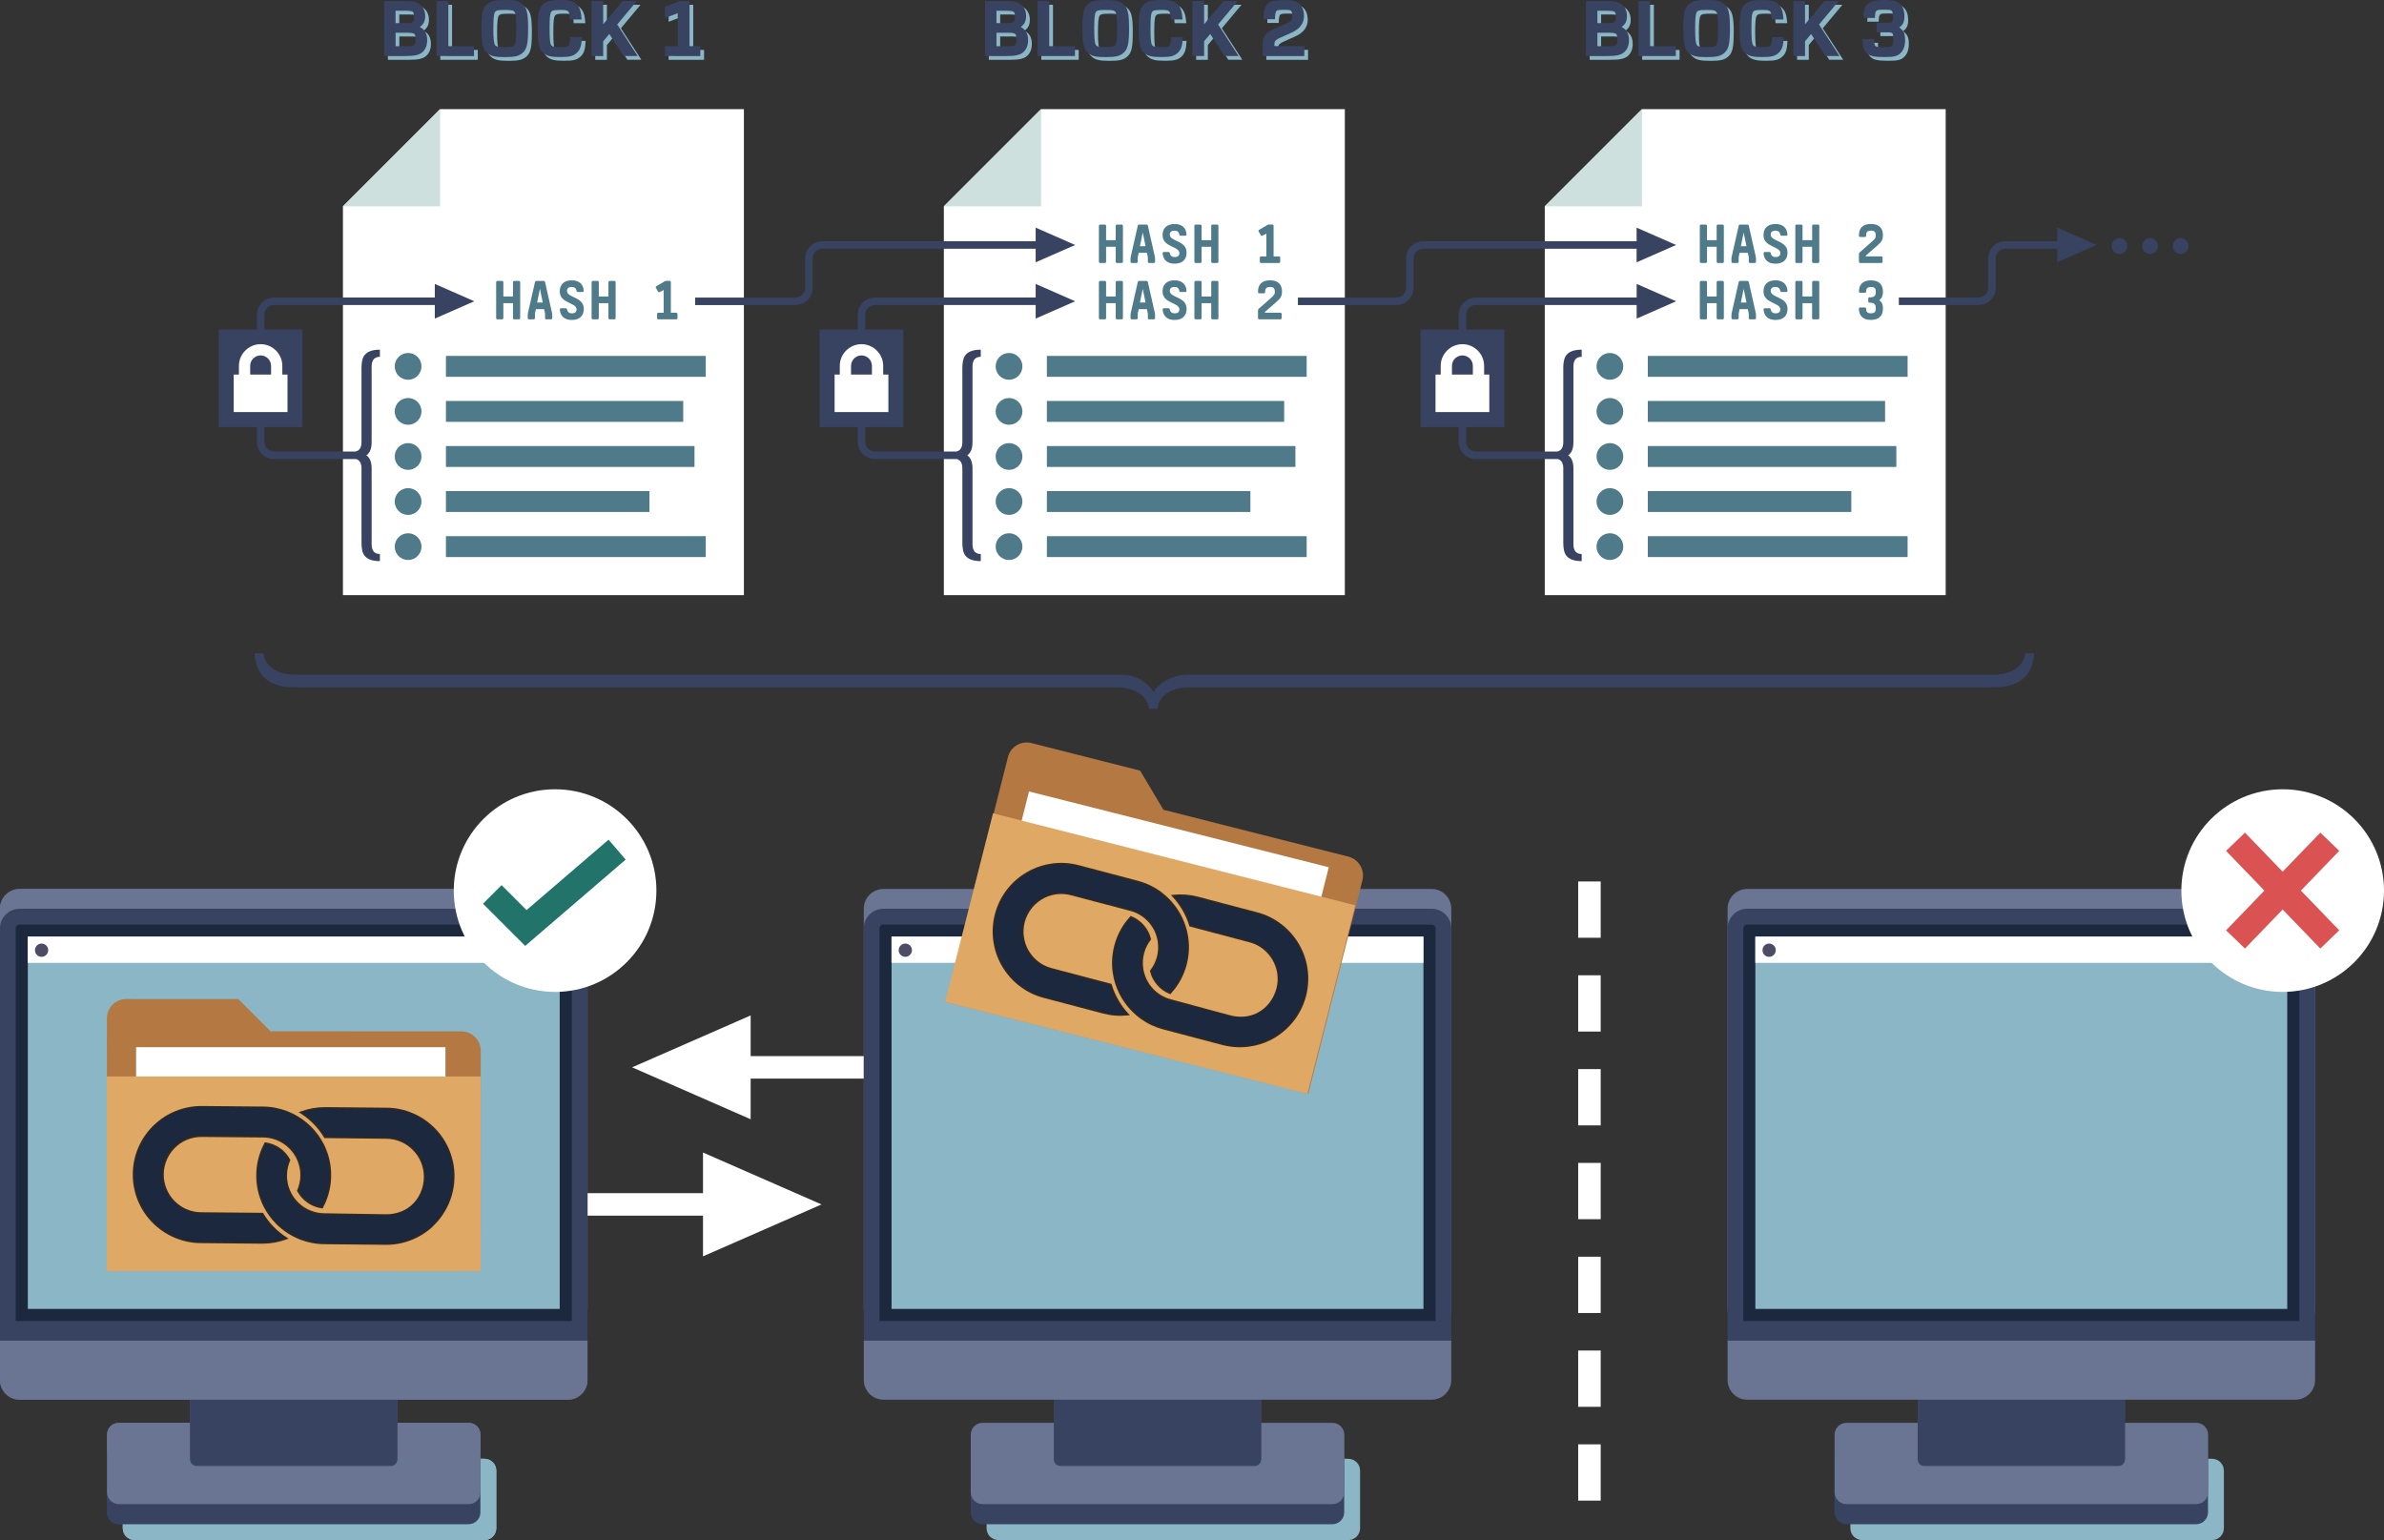 <?xml version="1.0" encoding="utf-8"?>
<!-- Generator: Adobe Illustrator 22.0.1, SVG Export Plug-In . SVG Version: 6.00 Build 0)  -->
<svg version="1.1" id="Layer_1" xmlns="http://www.w3.org/2000/svg" xmlns:xlink="http://www.w3.org/1999/xlink" x="0px" y="0px"
	 viewBox="0 0 3811.7 2462.5" style="enable-background:new 0 0 3811.7 2462.5;" xml:space="preserve">
<rect x="0" y="0" width="3811.7" height="2462.5" fill="#333333" stroke="none"/>
<style type="text/css">
	.st0{fill:#FFFFFF;}
	.st1{fill:#8AB6C5;}
	.st2{fill:#384261;}
	.st3{fill:#6A7493;}
	.st4{fill:#1C283E;}
	.st5{fill:#574D5E;}
	.st6{fill:#4C4C65;}
	.st7{fill:#B47943;}
	.st8{fill:#E0A865;}
	.st9{fill:#372A1B;}
	.st10{fill:#CDE0DE;}
	.st11{fill:#4E7A89;}
	.st12{fill:none;stroke:#22746B;stroke-width:42;stroke-miterlimit:10;}
	.st13{fill:none;stroke:#DB5253;stroke-width:42;stroke-miterlimit:10;}
</style>
<g>
	<polygon class="st0" points="1313.5,1925.8 1124,1842.8 1124,1907.8 506.3,1907.8 506.3,1943.8 1124,1943.8 1124,2008.8 	"/>
</g>
<g>
	<path class="st1" d="M196.3,2443.6c0,10.4,8.5,18.9,18.9,18.9l559.4,0c10.4,0,18.9-8.5,18.9-18.9v-92.2c0-10.4-8.5-18.9-18.9-18.9
		l-559.4,0c-10.4,0-18.9,8.5-18.9,18.9V2443.6z"/>
	<path class="st2" d="M170.9,2418.2c0,10.4,8.5,18.9,18.9,18.9l559.4,0c10.4,0,18.9-8.5,18.9-18.9V2326c0-10.4-8.5-18.9-18.9-18.9
		l-559.4,0c-10.4,0-18.9,8.5-18.9,18.9V2418.2z"/>
	<path class="st3" d="M768.3,2293.9v92.2c0,10.4-8.5,18.9-18.9,18.9H190c-10.4,0-18.9-8.5-18.9-18.9v-92.2
		c0-10.4,8.5-18.9,18.9-18.9h559.4C759.7,2275,768.3,2283.5,768.3,2293.9z"/>
	<path class="st3" d="M0,1452.8v641.1c0,3,0.4,6,1.2,8.7c3.8,13.1,15.9,22.7,30.2,22.7l876.5,0c17.4,0,31.4-14.1,31.4-31.4v-641.1
		c0-17.4-14-31.4-31.4-31.4l-876.5,0C14.1,1421.4,0,1435.5,0,1452.8z"/>
	<path class="st2" d="M939.3,1484.5v661.1c0,17.4-14.1,31.4-31.4,31.4H31.4c-17.4,0-31.4-16.1-31.4-33.5v-659.1
		c0-17.3,14.1-31.4,31.4-31.4h876.5C925.3,1453.1,939.3,1467.2,939.3,1484.5z"/>
	<rect x="43.1" y="1497.5" class="st1" width="853.2" height="612.1"/>
	<g>
		<path class="st4" d="M894.9,1497.6v595.3H44.5v-595.3H894.9 M907.9,1478.3H31.4c-3.5,0-6.3,2.8-6.3,6.3v627.7h889.1v-627.7
			C914.2,1481.1,911.4,1478.3,907.9,1478.3L907.9,1478.3z"/>
	</g>
	<path class="st5" d="M304,2332.6c0,5.8,4.7,10.5,10.5,10.5h310.3c5.8,0,10.5-4.7,10.5-10.5v-101.9c0-5.8-4.7-10.5-10.5-10.5H314.5
		c-5.8,0-10.5,4.7-10.5,10.5V2332.6z"/>
	<path class="st2" d="M304,2333.5c0,5.8,4.7,10.5,10.5,10.5h310.3c5.8,0,10.5-4.7,10.5-10.5v-101.9c0-5.8-4.7-10.5-10.5-10.5H314.5
		c-5.8,0-10.5,4.7-10.5,10.5V2333.5z"/>
	<rect x="44.3" y="1497.5" class="st0" width="850.5" height="42"/>
	<path class="st6" d="M77.1,1519.3c0,5.9-4.8,10.6-10.6,10.6c-5.9,0-10.6-4.7-10.6-10.6c0-5.9,4.8-10.6,10.6-10.6
		C72.3,1508.7,77.1,1513.4,77.1,1519.3z"/>
	<path class="st3" d="M939.3,2143.6v63c0,17.4-14.1,31.4-31.4,31.4H31.4C14.1,2238,0,2224,0,2206.6v-63H939.3z"/>
	<g>
		<path class="st2" d="M495.4,2173.5v24.2h-28.8v-24.2H495.4"/>
	</g>
</g>
<g>
	<polygon class="st0" points="1010.7,1706.6 1200.2,1623.6 1200.2,1688.6 1817.9,1688.6 1817.9,1724.6 1200.2,1724.6 1200.2,1789.6 
			"/>
</g>
<g>
	<path class="st7" d="M737.7,1649.1l-305.1-0.1l-51.5-51.5l-179.3-0.1c-17,0-30.9,13.9-30.9,30.9l-0.1,403.9l597.7,0.2l0.1-352.4
		C768.6,1663,754.7,1649.1,737.7,1649.1z"/>
	<rect x="217.6" y="1674.4" class="st0" width="494.6" height="136.1"/>
	<rect x="170.8" y="1721.2" class="st8" width="597.7" height="311.1"/>
	<g>
		<path class="st9" d="M687.8,1964.9c-8.6,7.2-18.3,13-28.7,17.3c-13.7,5.6-28.1,8.4-42.8,8.2l-98.1-1c-13.3-0.1-26.3-2.7-38.7-7.5
			c-1.2-0.5-2.3-1-3.5-1.5l-0.4-0.2c-13-5.6-24.6-13.7-34.6-23.8c-7.7-7.9-14.2-16.8-19.2-26.5c-1.5-2.8-2.8-5.7-3.9-8.5
			c-5.6-13.6-8.4-28-8.2-42.8c0.1-14.8,3.2-29.1,9-42.6c1.2-2.8,2.6-5.6,4.1-8.4l0.6-1.2l1.3,0.2c16.6,2.3,31.3,12.5,39.2,27.4
			l0.4,0.8l-0.4,0.9c-3.2,7.4-4.9,15.3-5,23.4c-0.1,8.1,1.4,16.1,4.5,23.5c9.2,22.4,30.8,37,55,37.3l98.6,1.6
			c14.3,0.1,28.7-4.2,39.7-13.4c0,0,0,0,0,0c13.5-11.4,20.9-28.6,21-46.2c0.3-33.2-26.7-60.8-59.8-61.1l-99.3-1.1l-0.6-1
			c-4.6-7.8-10.2-15-17-21.9c-6.1-6.2-12.9-11.7-20.2-16.4l-3.2-2.1l3.6-1.3c12.5-4.6,25.6-6.9,38.9-6.8l98.1,0.9
			c14.7,0.1,29,3.2,42.6,9.1c13,5.6,24.6,13.7,34.6,23.8c10,10.1,17.7,21.9,23.1,35c5.6,13.6,8.4,28,8.2,42.8
			c-0.1,14.8-3.2,29.1-9,42.6c-5.7,13-13.6,24.7-23.8,34.7C692.1,1961.1,690,1963.1,687.8,1964.9L687.8,1964.9z"/>
		<path class="st4" d="M717,1839.8c-5.3-12.9-12.9-24.5-22.7-34.4c-9.8-10-21.2-17.9-34-23.4c-13.2-5.8-27.3-8.8-41.8-8.9l-98.1-0.9
			c-13.1-0.1-26,2.1-38.2,6.6c7.4,4.8,14.2,10.3,20.5,16.7c6.7,6.8,12.4,14.1,17.2,22.3c0,0,0,0,0,0l98.1,0.9
			c34.3,0.3,61.8,28.5,61.5,62.8c-0.3,34.3-28.4,61.9-62.7,61.6l-98.1-0.9c0,0,0,0,0,0c-25.7-0.2-47.6-16.1-56.8-38.5
			c-3.1-7.5-4.7-15.7-4.7-24.3c0.1-8.6,1.9-16.8,5.1-24.2c-7.5-14-21.4-24.2-37.8-26.4c-1.5,2.7-2.8,5.5-4,8.3
			c-5.8,13.2-8.7,27.3-8.9,41.8c-0.1,14.5,2.6,28.6,8.1,42c1.2,2.9,2.5,5.6,3.9,8.4c4.9,9.6,11.2,18.3,18.9,26.1
			c9.8,10,21.2,17.8,34,23.4c1.3,0.5,2.5,1.1,3.8,1.6c12.1,4.7,24.9,7.2,38,7.4l98.1,0.9c14.5,0.1,28.6-2.6,42-8.1
			c12.9-5.3,24.5-13,34.4-22.7c10-9.8,17.8-21.2,23.4-34c5.8-13.2,8.7-27.3,8.9-41.8C725.2,1867.3,722.5,1853.1,717,1839.8z"/>
		<path class="st9" d="M457.8,1981.8c-12.5,4.6-25.6,6.9-38.9,6.8l-98.1-0.9c-14.7-0.1-29-3.2-42.6-9.1c-13-5.6-24.6-13.7-34.6-23.8
			c-10-10.1-17.7-21.9-23.1-35c-5.6-13.6-8.4-28-8.2-42.8c0.1-14.8,3.2-29.1,9-42.6c5.7-13,13.7-24.7,23.8-34.6c2.1-2,4.2-4,6.4-5.8
			c8.6-7.2,18.2-13.1,28.6-17.3c13.7-5.6,28.1-8.4,42.8-8.3l98.1,0.9c13.3,0.1,26.3,2.7,38.7,7.5c1.2,0.5,2.3,1,3.5,1.5l0.4,0.2
			c13,5.6,24.6,13.7,34.6,23.8c7.7,7.9,14.2,16.8,19.2,26.5c1.4,2.8,2.8,5.7,3.9,8.5c5.6,13.6,8.4,28,8.2,42.8
			c-0.1,14.8-3.2,29.1-9,42.6c-1.2,2.8-2.6,5.6-4.1,8.4l-0.6,1.2l-1.3-0.2c-16.6-2.3-31.3-12.5-39.3-27.4l-0.4-0.8l0.4-0.9
			c3.2-7.4,4.9-15.3,5-23.4c0.1-8.1-1.4-16.1-4.5-23.5c-9.2-22.4-30.8-37-55-37.3l-98.1-0.9c-14.3-0.1-28.2,4.8-39.2,14
			c-13.5,11.4-21.4,28-21.6,45.6c-0.3,33.2,26.4,60.5,59.6,60.8l98,0.9l1.1-0.1l0.6,1c4.6,7.8,10.1,15,16.9,21.9
			c6.1,6.2,12.8,11.7,20.2,16.4l3.2,2.1L457.8,1981.8z"/>
		<path class="st4" d="M222.3,1918.8c5.3,12.9,12.9,24.5,22.7,34.4c9.8,10,21.2,17.9,34,23.4c13.2,5.8,27.3,8.8,41.8,8.9l98.1,0.9
			c13.1,0.1,26-2.1,38.2-6.6c-7.4-4.8-14.2-10.3-20.5-16.7c-6.7-6.8-12.4-14.1-17.2-22.3c0,0,0,0,0,0l-98.1-0.9
			c-34.3-0.3-61.8-28.5-61.5-62.8c0.3-34.3,28.4-61.9,62.7-61.6l98.1,0.9c0,0,0,0,0,0c25.7,0.2,47.6,16.1,56.8,38.5
			c3.1,7.5,4.7,15.7,4.7,24.3c-0.1,8.6-1.9,16.8-5.1,24.2c7.5,14,21.4,24.2,37.8,26.4c1.5-2.7,2.8-5.5,4-8.3
			c5.8-13.2,8.7-27.3,8.9-41.8c0.1-14.5-2.6-28.6-8.1-42c-1.2-2.9-2.5-5.6-3.9-8.4c-4.9-9.6-11.2-18.3-18.8-26.1
			c-9.8-10-21.2-17.8-34-23.4c-1.3-0.5-2.5-1.1-3.8-1.6c-12.1-4.7-24.9-7.2-38-7.4l-98.1-0.9c-14.5-0.1-28.6,2.6-42,8.1
			c-12.9,5.3-24.5,13-34.4,22.7c-10,9.8-17.8,21.2-23.4,34c-5.8,13.2-8.7,27.3-8.9,41.8C214.1,1891.4,216.8,1905.5,222.3,1918.8z"/>
	</g>
</g>
<g>
	<path class="st1" d="M196.3,2443.6c0,10.4,8.5,18.9,18.9,18.9l559.4,0c10.4,0,18.9-8.5,18.9-18.9v-92.2c0-10.4-8.5-18.9-18.9-18.9
		l-559.4,0c-10.4,0-18.9,8.5-18.9,18.9V2443.6z"/>
	<path class="st2" d="M170.9,2418.2c0,10.4,8.5,18.9,18.9,18.9l559.4,0c10.4,0,18.9-8.5,18.9-18.9V2326c0-10.4-8.5-18.9-18.9-18.9
		l-559.4,0c-10.4,0-18.9,8.5-18.9,18.9V2418.2z"/>
	<path class="st3" d="M768.3,2293.9v92.2c0,10.4-8.5,18.9-18.9,18.9H190c-10.4,0-18.9-8.5-18.9-18.9v-92.2
		c0-10.4,8.5-18.9,18.9-18.9h559.4C759.7,2275,768.3,2283.5,768.3,2293.9z"/>
	<path class="st3" d="M0,1452.8v641.1c0,3,0.4,6,1.2,8.7c3.8,13.1,15.9,22.7,30.2,22.7l876.5,0c17.4,0,31.4-14.1,31.4-31.4v-641.1
		c0-17.4-14-31.4-31.4-31.4l-876.5,0C14.1,1421.4,0,1435.5,0,1452.8z"/>
	<path class="st2" d="M939.3,1484.5v661.1c0,17.4-14.1,31.4-31.4,31.4H31.4c-17.4,0-31.4-16.1-31.4-33.5v-659.1
		c0-17.3,14.1-31.4,31.4-31.4h876.5C925.3,1453.1,939.3,1467.2,939.3,1484.5z"/>
	<rect x="43.1" y="1497.5" class="st1" width="853.2" height="612.1"/>
	<g>
		<path class="st4" d="M894.9,1497.6v595.3H44.5v-595.3H894.9 M907.9,1478.3H31.4c-3.5,0-6.3,2.8-6.3,6.3v627.7h889.1v-627.7
			C914.2,1481.1,911.4,1478.3,907.9,1478.3L907.9,1478.3z"/>
	</g>
	<path class="st5" d="M304,2332.6c0,5.8,4.7,10.5,10.5,10.5h310.3c5.8,0,10.5-4.7,10.5-10.5v-101.9c0-5.8-4.7-10.5-10.5-10.5H314.5
		c-5.8,0-10.5,4.7-10.5,10.5V2332.6z"/>
	<path class="st2" d="M304,2333.5c0,5.8,4.7,10.5,10.5,10.5h310.3c5.8,0,10.5-4.7,10.5-10.5v-101.9c0-5.8-4.7-10.5-10.5-10.5H314.5
		c-5.8,0-10.5,4.7-10.5,10.5V2333.5z"/>
	<rect x="44.3" y="1497.5" class="st0" width="850.5" height="42"/>
	<path class="st6" d="M77.1,1519.3c0,5.9-4.8,10.6-10.6,10.6c-5.9,0-10.6-4.7-10.6-10.6c0-5.9,4.8-10.6,10.6-10.6
		C72.3,1508.7,77.1,1513.4,77.1,1519.3z"/>
	<path class="st3" d="M939.3,2143.6v63c0,17.4-14.1,31.4-31.4,31.4H31.4C14.1,2238,0,2224,0,2206.6v-63H939.3z"/>
</g>
<g>
	<path class="st7" d="M737.7,1649.1l-305.1-0.1l-51.5-51.5l-179.3-0.1c-17,0-30.9,13.9-30.9,30.9l-0.1,403.9l597.7,0.2l0.1-352.4
		C768.6,1663,754.7,1649.1,737.7,1649.1z"/>
	<rect x="217.6" y="1674.4" class="st0" width="494.6" height="136.1"/>
	<rect x="170.8" y="1721.2" class="st8" width="597.7" height="311.1"/>
	<g>
		<path class="st9" d="M687.8,1964.9c-8.6,7.2-18.3,13-28.7,17.3c-13.7,5.6-28.1,8.4-42.8,8.2l-98.1-1c-13.3-0.1-26.3-2.7-38.7-7.5
			c-1.2-0.5-2.3-1-3.5-1.5l-0.4-0.2c-13-5.6-24.6-13.7-34.6-23.8c-7.7-7.9-14.2-16.8-19.2-26.5c-1.5-2.8-2.8-5.7-3.9-8.5
			c-5.6-13.6-8.4-28-8.2-42.8c0.1-14.8,3.2-29.1,9-42.6c1.2-2.8,2.6-5.6,4.1-8.4l0.6-1.2l1.3,0.2c16.6,2.3,31.3,12.5,39.2,27.4
			l0.4,0.8l-0.4,0.9c-3.2,7.4-4.9,15.3-5,23.4c-0.1,8.1,1.4,16.1,4.5,23.5c9.2,22.4,30.8,37,55,37.3l98.6,1.6
			c14.3,0.1,28.7-4.2,39.7-13.4c0,0,0,0,0,0c13.5-11.4,20.9-28.6,21-46.2c0.3-33.2-26.7-60.8-59.8-61.1l-99.3-1.1l-0.6-1
			c-4.6-7.8-10.2-15-17-21.9c-6.1-6.2-12.9-11.7-20.2-16.4l-3.2-2.1l3.6-1.3c12.5-4.6,25.6-6.9,38.9-6.8l98.1,0.9
			c14.7,0.1,29,3.2,42.6,9.1c13,5.6,24.6,13.7,34.6,23.8c10,10.1,17.7,21.9,23.1,35c5.6,13.6,8.4,28,8.2,42.8
			c-0.1,14.8-3.2,29.1-9,42.6c-5.7,13-13.6,24.7-23.8,34.7C692.1,1961.1,690,1963.1,687.8,1964.9L687.8,1964.9z"/>
		<path class="st4" d="M717,1839.8c-5.3-12.9-12.9-24.5-22.7-34.4c-9.8-10-21.2-17.9-34-23.4c-13.2-5.8-27.3-8.8-41.8-8.9l-98.1-0.9
			c-13.1-0.1-26,2.1-38.2,6.6c7.4,4.8,14.2,10.3,20.5,16.7c6.7,6.8,12.4,14.1,17.2,22.3c0,0,0,0,0,0l98.1,0.9
			c34.3,0.3,61.8,28.5,61.5,62.8c-0.3,34.3-28.4,61.9-62.7,61.6l-98.1-0.9c0,0,0,0,0,0c-25.7-0.2-47.6-16.1-56.8-38.5
			c-3.1-7.5-4.7-15.7-4.7-24.3c0.1-8.6,1.9-16.8,5.1-24.2c-7.5-14-21.4-24.2-37.8-26.4c-1.5,2.7-2.8,5.5-4,8.3
			c-5.8,13.2-8.7,27.3-8.9,41.8c-0.1,14.5,2.6,28.6,8.1,42c1.2,2.9,2.5,5.6,3.9,8.4c4.9,9.6,11.2,18.3,18.9,26.1
			c9.8,10,21.2,17.8,34,23.4c1.3,0.5,2.5,1.1,3.8,1.6c12.1,4.7,24.9,7.2,38,7.4l98.1,0.9c14.5,0.1,28.6-2.6,42-8.1
			c12.9-5.3,24.5-13,34.4-22.7c10-9.8,17.8-21.2,23.4-34c5.8-13.2,8.7-27.3,8.9-41.8C725.2,1867.3,722.5,1853.1,717,1839.8z"/>
		<path class="st9" d="M457.8,1981.8c-12.5,4.6-25.6,6.9-38.9,6.8l-98.1-0.9c-14.7-0.1-29-3.2-42.6-9.1c-13-5.6-24.6-13.7-34.6-23.8
			c-10-10.1-17.7-21.9-23.1-35c-5.6-13.6-8.4-28-8.2-42.8c0.1-14.8,3.2-29.1,9-42.6c5.7-13,13.7-24.7,23.8-34.6c2.1-2,4.2-4,6.4-5.8
			c8.6-7.2,18.2-13.1,28.6-17.3c13.7-5.6,28.1-8.4,42.8-8.3l98.1,0.9c13.3,0.1,26.3,2.7,38.7,7.5c1.2,0.5,2.3,1,3.5,1.5l0.4,0.2
			c13,5.6,24.6,13.7,34.6,23.8c7.7,7.9,14.2,16.8,19.2,26.5c1.4,2.8,2.8,5.7,3.9,8.5c5.6,13.6,8.4,28,8.2,42.8
			c-0.1,14.8-3.2,29.1-9,42.6c-1.2,2.8-2.6,5.6-4.1,8.4l-0.6,1.2l-1.3-0.2c-16.6-2.3-31.3-12.5-39.3-27.4l-0.4-0.8l0.4-0.9
			c3.2-7.4,4.9-15.3,5-23.4c0.1-8.1-1.4-16.1-4.5-23.5c-9.2-22.4-30.8-37-55-37.3l-98.1-0.9c-14.3-0.1-28.2,4.8-39.2,14
			c-13.5,11.4-21.4,28-21.6,45.6c-0.3,33.2,26.4,60.5,59.6,60.8l98,0.9l1.1-0.1l0.6,1c4.6,7.8,10.1,15,16.9,21.9
			c6.1,6.2,12.8,11.7,20.2,16.4l3.2,2.1L457.8,1981.8z"/>
		<path class="st4" d="M222.3,1918.8c5.3,12.9,12.9,24.5,22.7,34.4c9.8,10,21.2,17.9,34,23.4c13.2,5.8,27.3,8.8,41.8,8.9l98.1,0.9
			c13.1,0.1,26-2.1,38.2-6.6c-7.4-4.8-14.2-10.3-20.5-16.7c-6.7-6.8-12.4-14.1-17.2-22.3c0,0,0,0,0,0l-98.1-0.9
			c-34.3-0.3-61.8-28.5-61.5-62.8c0.3-34.3,28.4-61.9,62.7-61.6l98.1,0.9c0,0,0,0,0,0c25.7,0.2,47.6,16.1,56.8,38.5
			c3.1,7.5,4.7,15.7,4.7,24.3c-0.1,8.6-1.9,16.8-5.1,24.2c7.5,14,21.4,24.2,37.8,26.4c1.5-2.7,2.8-5.5,4-8.3
			c5.8-13.2,8.7-27.3,8.9-41.8c0.1-14.5-2.6-28.6-8.1-42c-1.2-2.9-2.5-5.6-3.9-8.4c-4.9-9.6-11.2-18.3-18.8-26.1
			c-9.8-10-21.2-17.8-34-23.4c-1.3-0.5-2.5-1.1-3.8-1.6c-12.1-4.7-24.9-7.2-38-7.4l-98.1-0.9c-14.5-0.1-28.6,2.6-42,8.1
			c-12.9,5.3-24.5,13-34.4,22.7c-10,9.8-17.8,21.2-23.4,34c-5.8,13.2-8.7,27.3-8.9,41.8C214.1,1891.4,216.8,1905.5,222.3,1918.8z"/>
	</g>
</g>
<path class="st1" d="M1577.4,2443.6c0,10.4,8.5,18.9,18.9,18.9l559.4,0c10.4,0,18.9-8.5,18.9-18.9v-92.2c0-10.4-8.5-18.9-18.9-18.9
	l-559.4,0c-10.4,0-18.9,8.5-18.9,18.9V2443.6z"/>
<path class="st2" d="M1552,2418.2c0,10.4,8.5,18.9,18.9,18.9l559.4,0c10.4,0,18.9-8.5,18.9-18.9V2326c0-10.4-8.5-18.9-18.9-18.9
	l-559.4,0c-10.4,0-18.9,8.5-18.9,18.9V2418.2z"/>
<path class="st3" d="M2149.4,2293.9v92.2c0,10.4-8.5,18.9-18.9,18.9H1571c-10.4,0-18.9-8.5-18.9-18.9v-92.2
	c0-10.4,8.5-18.9,18.9-18.9h559.4C2140.8,2275,2149.4,2283.5,2149.4,2293.9z"/>
<path class="st3" d="M1381.1,1452.8v641.1c0,3,0.4,6,1.2,8.7c3.8,13.1,15.9,22.7,30.2,22.7l876.5,0c17.4,0,31.4-14.1,31.4-31.4
	v-641.1c0-17.4-14-31.4-31.4-31.4l-876.5,0C1395.2,1421.4,1381.1,1435.5,1381.1,1452.8z"/>
<path class="st2" d="M2320.4,1484.5v661.1c0,17.4-14.1,31.4-31.4,31.4h-876.5c-17.4,0-31.4-16.1-31.4-33.5v-659.1
	c0-17.3,14.1-31.4,31.4-31.4H2289C2306.4,1453.1,2320.4,1467.2,2320.4,1484.5z"/>
<rect x="1424.2" y="1497.5" class="st1" width="853.2" height="612.1"/>
<g>
	<path class="st4" d="M2275.9,1497.6v595.3h-850.4v-595.3H2275.9 M2289,1478.3h-876.5c-3.5,0-6.3,2.8-6.3,6.3v627.7h889.1v-627.7
		C2295.3,1481.1,2292.5,1478.3,2289,1478.3L2289,1478.3z"/>
</g>
<path class="st5" d="M1685.1,2332.6c0,5.8,4.7,10.5,10.5,10.5h310.3c5.8,0,10.5-4.7,10.5-10.5v-101.9c0-5.8-4.7-10.5-10.5-10.5
	h-310.3c-5.8,0-10.5,4.7-10.5,10.5V2332.6z"/>
<path class="st2" d="M1685.1,2333.5c0,5.8,4.7,10.5,10.5,10.5h310.3c5.8,0,10.5-4.7,10.5-10.5v-101.9c0-5.8-4.7-10.5-10.5-10.5
	h-310.3c-5.8,0-10.5,4.7-10.5,10.5V2333.5z"/>
<rect x="1425.4" y="1497.5" class="st0" width="850.5" height="42"/>
<path class="st6" d="M1458.1,1519.3c0,5.9-4.8,10.6-10.6,10.6c-5.9,0-10.6-4.7-10.6-10.6c0-5.9,4.8-10.6,10.6-10.6
	C1453.4,1508.7,1458.1,1513.4,1458.1,1519.3z"/>
<path class="st3" d="M2320.4,2143.6v63c0,17.4-14.1,31.4-31.4,31.4h-876.5c-17.4,0-31.4-14.1-31.4-31.4v-63H2320.4z"/>
<g>
	<path class="st7" d="M2155.9,1369.7l-295.7-74.9l-37.3-62.6l-173.8-44.1c-16.5-4.2-33.4,5.9-37.5,22.4l-99.2,391.5l579.4,146.8
		l86.6-341.6C2182.4,1390.8,2172.3,1373.9,2155.9,1369.7z"/>
	
		<rect x="1621.2" y="1325.3" transform="matrix(0.969 0.245 -0.245 0.969 399.03 -415.896)" class="st0" width="494.6" height="136.1"/>
	
		<rect x="1541.3" y="1369.1" transform="matrix(0.969 0.246 -0.246 0.969 430.961 -405.356)" class="st8" width="597.7" height="311.1"/>
	<g>
		<path class="st9" d="M2030,1663.7c-10.1,4.9-20.9,8.1-32.1,9.7c-14.6,2.1-29.3,1.2-43.5-2.5l-94.8-25c-12.8-3.4-24.8-9-35.7-16.8
			c-1-0.7-2-1.5-3-2.3l-0.3-0.3c-11.2-8.7-20.5-19.3-27.7-31.6c-5.5-9.5-9.6-19.8-12.1-30.4c-0.7-3.1-1.3-6.2-1.7-9.2
			c-2.1-14.6-1.2-29.2,2.5-43.5c3.8-14.3,10.2-27.4,19.2-39.1c1.9-2.4,3.9-4.8,6.1-7.2l0.9-1l1.2,0.5c15.6,6.3,27.3,19.8,31.3,36.2
			l0.2,0.9l-0.6,0.7c-4.9,6.4-8.5,13.6-10.6,21.5c-2.1,7.9-2.5,15.9-1.4,23.9c3.5,24,20.8,43.5,44.2,49.6l95.2,25.7
			c13.8,3.6,28.9,2.9,41.8-3.3c0,0,0,0,0,0c15.9-7.7,27.2-22.6,31.7-39.6c8.5-32.1-10.9-65.5-43-73.9l-96-25.4l-0.4-1.1
			c-2.5-8.7-6.2-17.1-11.1-25.4c-4.4-7.5-9.6-14.5-15.5-20.9l-2.6-2.8l3.8-0.4c13.3-1.4,26.5-0.4,39.3,3l94.8,25
			c14.2,3.7,27.4,10.2,39.1,19.3c11.2,8.6,20.5,19.3,27.7,31.6c7.2,12.3,11.8,25.6,13.8,39.7c2.1,14.6,1.2,29.2-2.5,43.5
			c-3.8,14.3-10.2,27.4-19.2,39.1c-8.7,11.2-19.3,20.6-31.5,27.8C2035.2,1661,2032.6,1662.5,2030,1663.7L2030,1663.7z"/>
		<path class="st4" d="M2089,1549.5c-2-13.8-6.5-26.9-13.6-39c-7-12.1-16.2-22.5-27.2-31.1c-11.4-8.8-24.3-15.2-38.4-18.9l-94.8-25
			c-12.7-3.3-25.7-4.3-38.6-2.9c6,6.4,11.3,13.5,15.8,21.2c4.8,8.2,8.6,16.7,11.2,25.8c0,0,0,0,0,0l94.8,25
			c33.1,8.7,52.9,42.8,44.2,75.9c-8.7,33.1-42.7,53-75.9,44.3l-94.8-25c0,0,0,0,0,0c-24.8-6.5-42.2-27.3-45.6-51.2
			c-1.2-8-0.7-16.4,1.4-24.7c2.2-8.3,6-15.8,10.9-22.2c-3.8-15.4-14.8-28.7-30.2-34.9c-2.1,2.3-4.1,4.6-5.9,7
			c-8.8,11.4-15.2,24.3-18.9,38.4c-3.7,14-4.5,28.4-2.5,42.7c0.4,3.1,1,6.1,1.7,9.1c2.4,10.5,6.4,20.5,11.9,29.9
			c7,12.1,16.2,22.5,27.2,31c1.1,0.8,2.2,1.7,3.3,2.5c10.6,7.6,22.4,13.1,35.1,16.5l94.8,25c14,3.7,28.4,4.5,42.7,2.4
			c13.8-2,26.9-6.6,39-13.6c12.1-7,22.5-16.2,31-27.2c8.8-11.4,15.2-24.4,18.9-38.4C2090.2,1578.2,2091.1,1563.8,2089,1549.5z"/>
		<path class="st9" d="M1802.9,1623.6c-13.3,1.4-26.5,0.4-39.3-3l-94.8-25c-14.2-3.7-27.4-10.2-39.1-19.3
			c-11.2-8.6-20.5-19.3-27.7-31.6c-7.2-12.3-11.8-25.6-13.8-39.7c-2.1-14.6-1.2-29.2,2.5-43.5c3.8-14.3,10.2-27.4,19.2-39.1
			c8.7-11.2,19.3-20.5,31.6-27.7c2.5-1.5,5.1-2.8,7.6-4.1c10.1-4.9,20.9-8.2,32-9.8c14.6-2.1,29.3-1.3,43.5,2.5l94.8,25
			c12.8,3.4,24.8,9,35.7,16.8c1,0.7,2,1.5,3,2.3l0.3,0.3c11.2,8.7,20.5,19.3,27.7,31.6c5.5,9.5,9.6,19.8,12.1,30.4
			c0.7,3.1,1.3,6.2,1.7,9.2c2.1,14.6,1.2,29.2-2.5,43.5c-3.8,14.3-10.2,27.4-19.2,39.1c-1.9,2.4-3.9,4.8-6.1,7.2l-0.9,1l-1.2-0.5
			c-15.6-6.3-27.3-19.8-31.3-36.2l-0.2-0.9l0.6-0.7c4.9-6.4,8.5-13.6,10.6-21.5c2.1-7.9,2.5-15.9,1.4-23.9
			c-3.5-24-20.8-43.5-44.2-49.6l-94.9-25c-13.8-3.6-28.5-2.2-41.4,4c-15.9,7.7-27.6,21.9-32.1,38.9c-8.5,32.1,10.7,65.1,42.8,73.6
			l94.8,25l1.1,0.2l0.3,1.1c2.5,8.7,6.2,17,11,25.4c4.4,7.5,9.6,14.5,15.5,20.9l2.6,2.8L1802.9,1623.6z"/>
		<path class="st4" d="M1590.1,1504.8c2,13.8,6.5,26.9,13.6,39c7,12.1,16.2,22.5,27.2,31.1c11.4,8.8,24.3,15.2,38.4,18.9l94.8,25
			c12.7,3.3,25.7,4.3,38.6,2.9c-6-6.4-11.3-13.5-15.8-21.2c-4.8-8.2-8.6-16.7-11.2-25.8c0,0,0,0,0,0l-94.8-25
			c-33.1-8.7-52.9-42.8-44.2-75.9c8.7-33.1,42.7-53,75.9-44.3l94.8,25c0,0,0,0,0,0c24.8,6.5,42.1,27.3,45.6,51.2
			c1.2,8,0.8,16.4-1.4,24.7c-2.2,8.3-6,15.8-10.9,22.2c3.8,15.4,14.8,28.7,30.2,34.9c2.1-2.3,4.1-4.6,5.9-7
			c8.8-11.4,15.2-24.3,18.9-38.4c3.7-14,4.5-28.4,2.5-42.7c-0.4-3.1-1-6.1-1.7-9.1c-2.4-10.5-6.4-20.5-11.9-29.9
			c-7-12.1-16.2-22.5-27.2-31c-1.1-0.8-2.2-1.7-3.3-2.5c-10.6-7.6-22.4-13.1-35.1-16.5l-94.8-25c-14-3.7-28.4-4.5-42.7-2.4
			c-13.8,2-26.9,6.6-39,13.6c-12.1,7-22.5,16.2-31,27.2c-8.8,11.4-15.2,24.4-18.9,38.4C1588.8,1476.1,1588,1490.5,1590.1,1504.8z"/>
	</g>
</g>
<g>
	<polygon class="st0" points="703.7,174.5 548.3,329.9 548.3,951.6 1189.4,951.6 1189.4,174.5 	"/>
	<polygon class="st10" points="703.7,174.5 548.3,329.9 703.7,329.9 	"/>
</g>
<g>
	<circle class="st11" cx="652.5" cy="585.8" r="21.4"/>
	<rect x="713" y="569.1" class="st11" width="415.4" height="33.4"/>
	<circle class="st11" cx="652.5" cy="874" r="21.4"/>
	<rect x="713" y="857.3" class="st11" width="415.4" height="33.4"/>
	<circle class="st11" cx="652.5" cy="657.8" r="21.4"/>
	<rect x="713" y="641.1" class="st11" width="379.4" height="33.4"/>
	<circle class="st11" cx="652.5" cy="729.9" r="21.4"/>
	<rect x="713" y="713.2" class="st11" width="397.4" height="33.4"/>
	<circle class="st11" cx="652.5" cy="801.9" r="21.4"/>
	<rect x="713" y="785.2" class="st11" width="325.4" height="33.4"/>
</g>
<g>
	<path class="st11" d="M829.6,449.2c1.3,0,2.1,0.8,2.1,2.1v57.2c0,1.3-0.8,2.1-2.1,2.1h-7.3c-1.3,0-2.1-0.8-2.1-2.1v-23.8h-15.4
		v23.8c0,1.3-0.8,2.1-2.1,2.1h-7.3c-1.3,0-2.1-0.8-2.1-2.1v-57.2c0-1.3,0.8-2.1,2.1-2.1h7.3c1.3,0,2.1,0.8,2.1,2.1v22.8h15.4v-22.8
		c0-1.3,0.8-2.1,2.1-2.1H829.6z"/>
	<path class="st11" d="M882.7,500.7c0.2,1,0.3,1.6,0.3,2.5v5.3c0,1.3-0.8,2.1-2.1,2.1h-7.3c-1.3,0-2.1-0.8-2.1-2.1v-6.9l-1.5-7.3
		h-13.2l-1.5,7.3v6.9c0,1.3-0.8,2.1-2.1,2.1h-7.3c-1.3,0-2.1-0.8-2.1-2.1v-5.3c0-0.9,0.1-1.5,0.3-2.5l11.3-49.7
		c0.3-1.2,1.1-1.8,2.3-1.8h11.5c1.2,0,2,0.6,2.3,1.8L882.7,500.7z M863.3,461.8l-4.5,21.9h9L863.3,461.8z"/>
	<path class="st11" d="M933.3,464.7c0.1,1.4-0.7,2.2-2,2.2h-7.4c-1.3,0-1.9-0.7-2.2-2.1c-0.7-4.4-3.8-6-7.7-6
		c-4.9,0-7.5,2.3-7.5,6.2c0,11.6,26.9,9.1,26.9,28.8c0,11.2-6.8,17.8-19.2,17.8c-11.6,0-18.3-6.1-19.1-16.5c-0.1-1.4,0.7-2.2,2-2.2
		h7.4c1.3,0,1.9,0.7,2.2,2.1c0.7,4.4,3.8,6,7.7,6c4.9,0,7.5-2.3,7.5-6.2c0-11.6-26.9-9.1-26.9-28.8c0-11.2,6.8-17.8,19.2-17.8
		C925.8,448.2,932.6,454.4,933.3,464.7z"/>
	<path class="st11" d="M982.2,449.2c1.3,0,2.1,0.8,2.1,2.1v57.2c0,1.3-0.8,2.1-2.1,2.1h-7.3c-1.3,0-2.1-0.8-2.1-2.1v-23.8h-15.4
		v23.8c0,1.3-0.8,2.1-2.1,2.1H948c-1.3,0-2.1-0.8-2.1-2.1v-57.2c0-1.3,0.8-2.1,2.1-2.1h7.3c1.3,0,2.1,0.8,2.1,2.1v22.8h15.4v-22.8
		c0-1.3,0.8-2.1,2.1-2.1H982.2z"/>
	<path class="st11" d="M1081.1,500.1c1.3,0,2.1,0.8,2.1,2.1v6.3c0,1.3-0.8,2.1-2.1,2.1h-28.4c-1.3,0-2.1-0.8-2.1-2.1v-6.3
		c0-1.3,0.8-2.1,2.1-2.1h8.4v-36.4l-6.2,3.2c-1.2,0.7-2.2,0.4-2.9-0.9l-3.2-5.6c-0.7-1.2-0.4-2.2,0.8-2.9l13.2-7.7
		c1-0.5,1.6-0.7,2.7-0.7h5c1.3,0,2.1,0.8,2.1,2.1v48.8H1081.1z"/>
</g>
<g>
	<polygon class="st0" points="1664.5,174.5 1509.1,329.9 1509.1,951.6 2150.2,951.6 2150.2,174.5 	"/>
	<polygon class="st10" points="1664.5,174.5 1509.1,329.9 1664.5,329.9 	"/>
</g>
<g>
	<circle class="st11" cx="1613.3" cy="585.8" r="21.4"/>
	<rect x="1673.8" y="569.1" class="st11" width="415.4" height="33.4"/>
	<circle class="st11" cx="1613.3" cy="874" r="21.4"/>
	<rect x="1673.8" y="857.3" class="st11" width="415.4" height="33.4"/>
	<circle class="st11" cx="1613.3" cy="657.8" r="21.4"/>
	<rect x="1673.8" y="641.1" class="st11" width="379.4" height="33.4"/>
	<circle class="st11" cx="1613.3" cy="729.9" r="21.4"/>
	<rect x="1673.8" y="713.2" class="st11" width="397.4" height="33.4"/>
	<circle class="st11" cx="1613.3" cy="801.9" r="21.4"/>
	<rect x="1673.8" y="785.2" class="st11" width="325.4" height="33.4"/>
</g>
<g>
	<path class="st11" d="M1793.3,449.2c1.3,0,2.1,0.8,2.1,2.1v57.2c0,1.3-0.8,2.1-2.1,2.1h-7.3c-1.3,0-2.1-0.8-2.1-2.1v-23.8h-15.4
		v23.8c0,1.3-0.8,2.1-2.1,2.1h-7.3c-1.3,0-2.1-0.8-2.1-2.1v-57.2c0-1.3,0.8-2.1,2.1-2.1h7.3c1.3,0,2.1,0.8,2.1,2.1v22.8h15.4v-22.8
		c0-1.3,0.8-2.1,2.1-2.1H1793.3z"/>
	<path class="st11" d="M1846.5,500.7c0.2,1,0.3,1.6,0.3,2.5v5.3c0,1.3-0.8,2.1-2.1,2.1h-7.3c-1.3,0-2.1-0.8-2.1-2.1v-6.9l-1.5-7.3
		h-13.2l-1.5,7.3v6.9c0,1.3-0.8,2.1-2.1,2.1h-7.3c-1.3,0-2.1-0.8-2.1-2.1v-5.3c0-0.9,0.1-1.5,0.3-2.5l11.3-49.7
		c0.3-1.2,1.1-1.8,2.3-1.8h11.5c1.2,0,2,0.6,2.3,1.8L1846.5,500.7z M1827.1,461.8l-4.5,21.9h9L1827.1,461.8z"/>
	<path class="st11" d="M1897.1,464.7c0.1,1.4-0.7,2.2-2,2.2h-7.4c-1.3,0-1.9-0.7-2.2-2.1c-0.7-4.4-3.8-6-7.7-6
		c-4.9,0-7.5,2.3-7.5,6.2c0,11.6,26.9,9.1,26.9,28.8c0,11.2-6.8,17.8-19.2,17.8c-11.6,0-18.3-6.1-19.1-16.5c-0.1-1.4,0.7-2.2,2-2.2
		h7.4c1.3,0,1.9,0.7,2.2,2.1c0.7,4.4,3.8,6,7.7,6c4.9,0,7.5-2.3,7.5-6.2c0-11.6-26.9-9.1-26.9-28.8c0-11.2,6.8-17.8,19.2-17.8
		C1889.6,448.2,1896.3,454.4,1897.1,464.7z"/>
	<path class="st11" d="M1946,449.2c1.3,0,2.1,0.8,2.1,2.1v57.2c0,1.3-0.8,2.1-2.1,2.1h-7.3c-1.3,0-2.1-0.8-2.1-2.1v-23.8h-15.4v23.8
		c0,1.3-0.8,2.1-2.1,2.1h-7.3c-1.3,0-2.1-0.8-2.1-2.1v-57.2c0-1.3,0.8-2.1,2.1-2.1h7.3c1.3,0,2.1,0.8,2.1,2.1v22.8h15.4v-22.8
		c0-1.3,0.8-2.1,2.1-2.1H1946z"/>
	<path class="st11" d="M2047.1,500.1c1.3,0,2.1,0.8,2.1,2.1v6.3c0,1.3-0.8,2.1-2.1,2.1h-33.6c-1.3,0-2.1-0.8-2.1-2.1v-12.2
		c0-1.1,0.4-1.8,1.2-2.6l20.5-18.1c4.4-3.8,5.2-5.9,5.2-9.1c0-6.3-3-7.7-7.7-7.7s-7.7,1.8-7.7,6.7v1.4c0,1.3-0.8,2.1-2.1,2.1h-7.3
		c-1.3,0-2.1-0.8-2.1-2.1v-0.5c0-11.4,6.1-18.2,19.2-18.2s19.2,6.8,19.2,18.2c0,6-1.7,10.1-8.4,15.8l-19,16.6v1.2H2047.1z"/>
</g>
<g>
	<path class="st11" d="M1793.3,359.1c1.3,0,2.1,0.8,2.1,2.1v57.2c0,1.3-0.8,2.1-2.1,2.1h-7.3c-1.3,0-2.1-0.8-2.1-2.1v-23.8h-15.4
		v23.8c0,1.3-0.8,2.1-2.1,2.1h-7.3c-1.3,0-2.1-0.8-2.1-2.1v-57.2c0-1.3,0.8-2.1,2.1-2.1h7.3c1.3,0,2.1,0.8,2.1,2.1v22.8h15.4v-22.8
		c0-1.3,0.8-2.1,2.1-2.1H1793.3z"/>
	<path class="st11" d="M1846.5,410.6c0.2,1,0.3,1.6,0.3,2.5v5.3c0,1.3-0.8,2.1-2.1,2.1h-7.3c-1.3,0-2.1-0.8-2.1-2.1v-6.9l-1.5-7.3
		h-13.2l-1.5,7.3v6.9c0,1.3-0.8,2.1-2.1,2.1h-7.3c-1.3,0-2.1-0.8-2.1-2.1v-5.3c0-0.9,0.1-1.5,0.3-2.5l11.3-49.7
		c0.3-1.2,1.1-1.8,2.3-1.8h11.5c1.2,0,2,0.6,2.3,1.8L1846.5,410.6z M1827.1,371.8l-4.5,21.9h9L1827.1,371.8z"/>
	<path class="st11" d="M1897.1,374.7c0.1,1.4-0.7,2.2-2,2.2h-7.4c-1.3,0-1.9-0.7-2.2-2.1c-0.7-4.4-3.8-6-7.7-6
		c-4.9,0-7.5,2.3-7.5,6.2c0,11.6,26.9,9.1,26.9,28.8c0,11.2-6.8,17.8-19.2,17.8c-11.6,0-18.3-6.1-19.1-16.5c-0.1-1.4,0.7-2.2,2-2.2
		h7.4c1.3,0,1.9,0.7,2.2,2.1c0.7,4.4,3.8,6,7.7,6c4.9,0,7.5-2.3,7.5-6.2c0-11.6-26.9-9.1-26.9-28.8c0-11.2,6.8-17.8,19.2-17.8
		C1889.6,358.1,1896.3,364.3,1897.1,374.7z"/>
	<path class="st11" d="M1946,359.1c1.3,0,2.1,0.8,2.1,2.1v57.2c0,1.3-0.8,2.1-2.1,2.1h-7.3c-1.3,0-2.1-0.8-2.1-2.1v-23.8h-15.4v23.8
		c0,1.3-0.8,2.1-2.1,2.1h-7.3c-1.3,0-2.1-0.8-2.1-2.1v-57.2c0-1.3,0.8-2.1,2.1-2.1h7.3c1.3,0,2.1,0.8,2.1,2.1v22.8h15.4v-22.8
		c0-1.3,0.8-2.1,2.1-2.1H1946z"/>
	<path class="st11" d="M2044.8,410c1.3,0,2.1,0.8,2.1,2.1v6.3c0,1.3-0.8,2.1-2.1,2.1h-28.4c-1.3,0-2.1-0.8-2.1-2.1v-6.3
		c0-1.3,0.8-2.1,2.1-2.1h8.4v-36.4l-6.2,3.2c-1.2,0.7-2.2,0.4-2.9-0.9l-3.2-5.6c-0.7-1.2-0.4-2.2,0.8-2.9l13.2-7.7
		c1-0.5,1.6-0.7,2.7-0.7h5c1.3,0,2.1,0.8,2.1,2.1V410H2044.8z"/>
</g>
<g>
	<polygon class="st0" points="2625.3,174.5 2469.9,329.9 2469.9,951.6 3110.9,951.6 3110.9,174.5 	"/>
	<polygon class="st10" points="2625.3,174.5 2469.9,329.9 2625.3,329.9 	"/>
</g>
<g>
	<circle class="st11" cx="2574" cy="585.8" r="21.4"/>
	<rect x="2634.6" y="569.1" class="st11" width="415.4" height="33.4"/>
	<circle class="st11" cx="2574" cy="874" r="21.4"/>
	<rect x="2634.6" y="857.3" class="st11" width="415.4" height="33.4"/>
	<circle class="st11" cx="2574" cy="657.8" r="21.4"/>
	<rect x="2634.6" y="641.1" class="st11" width="379.4" height="33.4"/>
	<circle class="st11" cx="2574" cy="729.9" r="21.4"/>
	<rect x="2634.6" y="713.2" class="st11" width="397.4" height="33.4"/>
	<circle class="st11" cx="2574" cy="801.9" r="21.4"/>
	<rect x="2634.6" y="785.2" class="st11" width="325.4" height="33.4"/>
</g>
<g>
	<path class="st11" d="M2754.1,449.2c1.3,0,2.1,0.8,2.1,2.1v57.2c0,1.3-0.8,2.1-2.1,2.1h-7.3c-1.3,0-2.1-0.8-2.1-2.1v-23.8h-15.4
		v23.8c0,1.3-0.8,2.1-2.1,2.1h-7.3c-1.3,0-2.1-0.8-2.1-2.1v-57.2c0-1.3,0.8-2.1,2.1-2.1h7.3c1.3,0,2.1,0.8,2.1,2.1v22.8h15.4v-22.8
		c0-1.3,0.8-2.1,2.1-2.1H2754.1z"/>
	<path class="st11" d="M2807.3,500.7c0.2,1,0.3,1.6,0.3,2.5v5.3c0,1.3-0.8,2.1-2.1,2.1h-7.3c-1.3,0-2.1-0.8-2.1-2.1v-6.9l-1.5-7.3
		h-13.2l-1.5,7.3v6.9c0,1.3-0.8,2.1-2.1,2.1h-7.3c-1.3,0-2.1-0.8-2.1-2.1v-5.3c0-0.9,0.1-1.5,0.3-2.5l11.3-49.7
		c0.3-1.2,1.1-1.8,2.3-1.8h11.5c1.2,0,2,0.6,2.3,1.8L2807.3,500.7z M2787.9,461.8l-4.5,21.9h9L2787.9,461.8z"/>
	<path class="st11" d="M2857.9,464.7c0.1,1.4-0.7,2.2-2,2.2h-7.4c-1.3,0-1.9-0.7-2.2-2.1c-0.7-4.4-3.8-6-7.7-6
		c-4.9,0-7.5,2.3-7.5,6.2c0,11.6,26.9,9.1,26.9,28.8c0,11.2-6.8,17.8-19.2,17.8c-11.6,0-18.3-6.1-19.1-16.5c-0.1-1.4,0.7-2.2,2-2.2
		h7.4c1.3,0,1.9,0.7,2.2,2.1c0.7,4.4,3.8,6,7.7,6c4.9,0,7.5-2.3,7.5-6.2c0-11.6-26.9-9.1-26.9-28.8c0-11.2,6.8-17.8,19.2-17.8
		C2850.4,448.2,2857.1,454.4,2857.9,464.7z"/>
	<path class="st11" d="M2906.7,449.2c1.3,0,2.1,0.8,2.1,2.1v57.2c0,1.3-0.8,2.1-2.1,2.1h-7.3c-1.3,0-2.1-0.8-2.1-2.1v-23.8H2882
		v23.8c0,1.3-0.8,2.1-2.1,2.1h-7.3c-1.3,0-2.1-0.8-2.1-2.1v-57.2c0-1.3,0.8-2.1,2.1-2.1h7.3c1.3,0,2.1,0.8,2.1,2.1v22.8h15.4v-22.8
		c0-1.3,0.8-2.1,2.1-2.1H2906.7z"/>
	<path class="st11" d="M3010.6,493.3c0,11.4-6.1,18.2-19.2,18.2s-19.2-6.8-19.2-18.2c0-1.1,0.8-1.6,2.1-1.6h7.3
		c1.3,0,2.1,0.8,2.1,2.1v0.5c0,4.9,3,6.7,7.7,6.7s7.7-1.8,7.7-6.7v-1.9c0-5.9-3-8.4-9.1-8.4h-0.8c-1.3,0-2.1-0.8-2.1-2.1v-4.4
		c0-1.3,0.8-2.1,2.1-2.1h0.8c6.1,0,9.1-2.1,9.1-8v-1.9c0-4.9-3-6.7-7.7-6.7s-7.7,1.8-7.7,6.7v0.5c0,1.3-0.8,2.1-2.1,2.1h-7.3
		c-1.3,0-2.1-0.6-2.1-1.6c0-11.4,6.1-18.2,19.2-18.2s19.2,6.8,19.2,18.2c0,6.5-2,10.8-6,13.4
		C3008.6,482.5,3010.6,486.8,3010.6,493.3z"/>
</g>
<g>
	<path class="st11" d="M2754.1,359.1c1.3,0,2.1,0.8,2.1,2.1v57.2c0,1.3-0.8,2.1-2.1,2.1h-7.3c-1.3,0-2.1-0.8-2.1-2.1v-23.8h-15.4
		v23.8c0,1.3-0.8,2.1-2.1,2.1h-7.3c-1.3,0-2.1-0.8-2.1-2.1v-57.2c0-1.3,0.8-2.1,2.1-2.1h7.3c1.3,0,2.1,0.8,2.1,2.1v22.8h15.4v-22.8
		c0-1.3,0.8-2.1,2.1-2.1H2754.1z"/>
	<path class="st11" d="M2807.3,410.6c0.2,1,0.3,1.6,0.3,2.5v5.3c0,1.3-0.8,2.1-2.1,2.1h-7.3c-1.3,0-2.1-0.8-2.1-2.1v-6.9l-1.5-7.3
		h-13.2l-1.5,7.3v6.9c0,1.3-0.8,2.1-2.1,2.1h-7.3c-1.3,0-2.1-0.8-2.1-2.1v-5.3c0-0.9,0.1-1.5,0.3-2.5l11.3-49.7
		c0.3-1.2,1.1-1.8,2.3-1.8h11.5c1.2,0,2,0.6,2.3,1.8L2807.3,410.6z M2787.9,371.8l-4.5,21.9h9L2787.9,371.8z"/>
	<path class="st11" d="M2857.9,374.7c0.1,1.4-0.7,2.2-2,2.2h-7.4c-1.3,0-1.9-0.7-2.2-2.1c-0.7-4.4-3.8-6-7.7-6
		c-4.9,0-7.5,2.3-7.5,6.2c0,11.6,26.9,9.1,26.9,28.8c0,11.2-6.8,17.8-19.2,17.8c-11.6,0-18.3-6.1-19.1-16.5c-0.1-1.4,0.7-2.2,2-2.2
		h7.4c1.3,0,1.9,0.7,2.2,2.1c0.7,4.4,3.8,6,7.7,6c4.9,0,7.5-2.3,7.5-6.2c0-11.6-26.9-9.1-26.9-28.8c0-11.2,6.8-17.8,19.2-17.8
		C2850.4,358.1,2857.1,364.3,2857.9,374.7z"/>
	<path class="st11" d="M2906.7,359.1c1.3,0,2.1,0.8,2.1,2.1v57.2c0,1.3-0.8,2.1-2.1,2.1h-7.3c-1.3,0-2.1-0.8-2.1-2.1v-23.8H2882
		v23.8c0,1.3-0.8,2.1-2.1,2.1h-7.3c-1.3,0-2.1-0.8-2.1-2.1v-57.2c0-1.3,0.8-2.1,2.1-2.1h7.3c1.3,0,2.1,0.8,2.1,2.1v22.8h15.4v-22.8
		c0-1.3,0.8-2.1,2.1-2.1H2906.7z"/>
	<path class="st11" d="M3007.9,410c1.3,0,2.1,0.8,2.1,2.1v6.3c0,1.3-0.8,2.1-2.1,2.1h-33.6c-1.3,0-2.1-0.8-2.1-2.1v-12.2
		c0-1.1,0.4-1.8,1.2-2.6l20.5-18.1c4.4-3.8,5.2-5.9,5.2-9.1c0-6.3-3-7.7-7.7-7.7s-7.7,1.8-7.7,6.7v1.4c0,1.3-0.8,2.1-2.1,2.1h-7.3
		c-1.3,0-2.1-0.8-2.1-2.1v-0.5c0-11.4,6.1-18.2,19.2-18.2s19.2,6.8,19.2,18.2c0,6-1.7,10.1-8.4,15.8l-19,16.6v1.2H3007.9z"/>
</g>
<path class="st2" d="M695.2,475.7H438.3c-15.2,0-27.6,12.4-27.6,27.6v203.1c0,15.2,12.4,27.6,27.6,27.6h130.9
	c5.8,1.6,8.8,6.5,8.8,15v119.1c0,8.1,1.2,14.1,3.3,18c4.2,7.5,12.9,11.1,26.1,11.1v-11.4c-8.7,0-13.2-5.1-13.2-15.6V749
	c0-9.9-2.7-17.1-8.4-21c5.7-3.9,8.4-10.8,8.4-21.3V586.1c0-10.5,4.5-15.6,13.2-15.6v-11.4c-13.2,0-21.9,3.6-26.1,11.1
	c-2.1,3.9-3.3,9.9-3.3,18v118.5c0,9.1-3.4,14.1-9.9,15.3H438.3c-8.6,0-15.6-7-15.6-15.6V503.3c0-8.6,7-15.6,15.6-15.6h256.9v21.7
	l63.2-27.7l-63.2-27.7V475.7z"/>
<g>
	<rect x="349.7" y="526.9" class="st2" width="134" height="156"/>
	<g>
		<path class="st0" d="M451.4,598.9V585c0-19.1-15.6-34.7-34.7-34.7h0c-19.1,0-34.7,15.6-34.7,34.7v13.9h-8.3v60h86v-60H451.4z
			 M400,585c0-9.2,7.5-16.7,16.7-16.7s16.7,7.5,16.7,16.7v13.9H400V585z"/>
	</g>
</g>
<path class="st2" d="M1655.9,475.7H1399c-15.2,0-27.6,12.4-27.6,27.6v203.1c0,15.2,12.4,27.6,27.6,27.6h130.9
	c5.8,1.6,8.8,6.5,8.8,15v119.1c0,8.1,1.2,14.1,3.3,18c4.2,7.5,12.9,11.1,26.1,11.1v-11.4c-8.7,0-13.2-5.1-13.2-15.6V749
	c0-9.9-2.7-17.1-8.4-21c5.7-3.9,8.4-10.8,8.4-21.3V586.1c0-10.5,4.5-15.6,13.2-15.6v-11.4c-13.2,0-21.9,3.6-26.1,11.1
	c-2.1,3.9-3.3,9.9-3.3,18v118.5c0,9.1-3.4,14.1-9.9,15.3H1399c-8.6,0-15.6-7-15.6-15.6V503.3c0-8.6,7-15.6,15.6-15.6h256.9v21.7
	l63.2-27.7l-63.2-27.7V475.7z"/>
<g>
	<rect x="1310.4" y="526.9" class="st2" width="134" height="156"/>
	<g>
		<path class="st0" d="M1412.1,598.9V585c0-19.1-15.6-34.7-34.7-34.7h0c-19.1,0-34.7,15.6-34.7,34.7v13.9h-8.3v60h86v-60H1412.1z
			 M1360.7,585c0-9.2,7.5-16.7,16.7-16.7s16.7,7.5,16.7,16.7v13.9h-33.4V585z"/>
	</g>
</g>
<path class="st2" d="M1655.9,385.7h-341c-15.2,0-27.6,12.4-27.6,27.6v46.9c0,8.6-7,15.6-15.6,15.6h-160.3v12h160.3
	c15.2,0,27.6-12.4,27.6-27.6v-46.9c0-8.6,7-15.6,15.6-15.6h341v21.7l63.2-27.7l-63.2-27.7V385.7z"/>
<path class="st2" d="M2616.7,475.7h-256.9c-15.2,0-27.6,12.4-27.6,27.6v203.1c0,15.2,12.4,27.6,27.6,27.6h130.9
	c5.8,1.6,8.8,6.5,8.8,15v119.1c0,8.1,1.2,14.1,3.3,18c4.2,7.5,12.9,11.1,26.1,11.1v-11.4c-8.7,0-13.2-5.1-13.2-15.6V749
	c0-9.9-2.7-17.1-8.4-21c5.7-3.9,8.4-10.8,8.4-21.3V586.1c0-10.5,4.5-15.6,13.2-15.6v-11.4c-13.2,0-21.9,3.6-26.1,11.1
	c-2.1,3.9-3.3,9.9-3.3,18v118.5c0,9.1-3.4,14.1-9.9,15.3h-129.7c-8.6,0-15.6-7-15.6-15.6V503.3c0-8.6,7-15.6,15.6-15.6h256.9v21.7
	l63.2-27.7l-63.2-27.7V475.7z"/>
<path class="st2" d="M2616.7,385.7h-341c-15.2,0-27.6,12.4-27.6,27.6v46.9c0,8.6-7,15.6-15.6,15.6h-157.3v12h157.3
	c15.2,0,27.6-12.4,27.6-27.6v-46.9c0-8.6,7-15.6,15.6-15.6h341v21.7l63.2-27.7l-63.2-27.7V385.7z"/>
<path class="st2" d="M3289.2,419.3l63.2-27.7l-63.2-27.7v21.7h-82.8c-15.2,0-27.6,12.4-27.6,27.6v46.9c0,8.6-7,15.6-15.6,15.6H3036
	v12h127.3c15.2,0,27.6-12.4,27.6-27.6v-46.9c0-8.6,7-15.6,15.6-15.6h82.8V419.3z"/>
<g>
	<path class="st2" d="M3376.3,393.4c0-6.7,5.2-12.6,12.6-12.6c6.9,0,12.4,5.9,12.4,12.6c0,6.9-5.5,12.6-12.4,12.6
		C3381.6,406,3376.3,400.6,3376.3,393.4z"/>
	<path class="st2" d="M3425.3,393.4c0-6.7,5.2-12.6,12.6-12.6c6.9,0,12.4,5.9,12.4,12.6c0,6.9-5.5,12.6-12.4,12.6
		C3430.5,406,3425.3,400.6,3425.3,393.4z"/>
	<path class="st2" d="M3474.2,393.4c0-6.7,5.2-12.6,12.6-12.6c6.9,0,12.4,5.9,12.4,12.6c0,6.9-5.5,12.6-12.4,12.6
		C3479.5,406,3474.2,400.6,3474.2,393.4z"/>
</g>
<g>
	<path class="st1" d="M651.9,7.6c14.7,0,21.9,1.7,26.9,6.5c4.5,4.1,7,10.6,7,17.4c0,8.1-2.5,13.2-8.3,17.4v0.4
		c7.8,4.1,11.5,10.8,11.5,21.1c0,8.3-2.9,15.2-8.1,19.4c-5.1,4.2-12.3,5.8-26.1,5.8h-34.6v-88H651.9z M638.4,43h11.1
		c11.1,0,15.4,0,17.2-2.5c1.1-1.5,1.2-3.7,1.2-7.3c0-4.1-0.1-6.6-1.5-7.9c-2.1-2.1-6.6-2.1-16.9-2.1h-11.1V43z M638.6,79.9h13.7
		c8.6,0,13.1-0.1,15.4-1.5c2.4-1.3,2.6-4.1,2.6-9.2c0-4.6-0.1-7.3-1.6-8.7c-2-2.1-6.5-2.2-16.5-2.2h-13.7V79.9z"/>
	<path class="st1" d="M722.8,7.6v72.2h41.1v15.8H704v-88H722.8z"/>
	<path class="st1" d="M842.1,13.3c6.5,5.9,8.3,15.3,8.3,38.4c0,23-1.8,32.5-8.3,38.3c-6.1,5.7-12.5,7.3-29,7.3
		c-16.5,0-23-1.6-29-7.3c-6.5-5.8-8.3-15.3-8.3-38.3c0-23.1,1.8-32.5,8.3-38.4c5.9-5.7,12.4-7.3,29-7.3
		C829.7,6,836.2,7.6,842.1,13.3z M797.8,24.7c-2.1,2.4-3,9.5-3,26.9c0,17.3,0.9,24.4,3,26.8c1.8,2.1,4,2.8,15.3,2.8
		c11.4,0,13.5-0.7,15.3-2.8c2.1-2.4,3-9.5,3-26.8c0-17.4-0.9-24.6-3-26.9c-1.8-2.1-4-2.8-15.3-2.8C801.7,22,799.6,22.6,797.8,24.7z"
		/>
	<path class="st1" d="M917.2,37c-0.4-6.6-0.7-11.1-3-13.1c-2-1.8-5.5-2-12.3-2c-10.2,0-12.7,0.7-14.4,2.8c-2,2.5-2.8,8.6-2.8,26.8
		c0,18.3,0.9,24.7,2.8,26.9c1.7,2.1,4.2,2.8,14.4,2.8c7.3,0,10.8-0.1,12.9-2.1c2.2-2.1,2.5-7.1,2.9-13.7h18.7
		c-0.7,14.1-2.8,20.2-8.4,25.3c-5.7,5.1-11.6,6.5-25.9,6.5c-14.5,0-22-1.2-28.6-7.4c-6.3-6.2-7.8-16.6-7.8-38.1
		c0-21.6,1.5-32.1,7.8-38.3c6.6-6.2,14.1-7.4,28.6-7.4c13.6,0,21.1,1.5,26.3,7.3c5.3,5.7,6.7,12.3,7.5,23.8H917.2z"/>
	<path class="st1" d="M980.2,60.3L970.4,72v23.6h-18.7v-88h18.7v37.2l31-37.2h22.8l-31.4,37.6l32.7,50.4h-22.4L980.2,60.3z"/>
	<path class="st1" d="M1108.4,7.6v72.2h17.3v15.8H1069V79.8h20.6V27.1l-20.6,7.7V17l24.3-9.4H1108.4z"/>
</g>
<g>
	<path class="st1" d="M1612.7,7.6c14.7,0,21.9,1.7,26.9,6.5c4.5,4.1,7,10.6,7,17.4c0,8.1-2.5,13.2-8.3,17.4v0.4
		c7.8,4.1,11.5,10.8,11.5,21.1c0,8.3-2.9,15.2-8.1,19.4c-5.1,4.2-12.3,5.8-26.1,5.8H1581v-88H1612.7z M1599.2,43h11.1
		c11.1,0,15.4,0,17.2-2.5c1.1-1.5,1.2-3.7,1.2-7.3c0-4.1-0.1-6.6-1.5-7.9c-2.1-2.1-6.6-2.1-16.9-2.1h-11.1V43z M1599.3,79.9h13.7
		c8.6,0,13.1-0.1,15.4-1.5c2.4-1.3,2.6-4.1,2.6-9.2c0-4.6-0.1-7.3-1.6-8.7c-2-2.1-6.5-2.2-16.5-2.2h-13.7V79.9z"/>
	<path class="st1" d="M1683.6,7.6v72.2h41.1v15.8h-59.8v-88H1683.6z"/>
	<path class="st1" d="M1802.9,13.3c6.5,5.9,8.3,15.3,8.3,38.4c0,23-1.8,32.5-8.3,38.3c-6.1,5.7-12.5,7.3-29,7.3
		c-16.5,0-23-1.6-29-7.3c-6.5-5.8-8.3-15.3-8.3-38.3c0-23.1,1.8-32.5,8.3-38.4c5.9-5.7,12.4-7.3,29-7.3
		C1790.5,6,1796.9,7.6,1802.9,13.3z M1758.5,24.7c-2.1,2.4-3,9.5-3,26.9c0,17.3,0.9,24.4,3,26.8c1.8,2.1,4,2.8,15.3,2.8
		c11.4,0,13.5-0.7,15.3-2.8c2.1-2.4,3-9.5,3-26.8c0-17.4-0.9-24.6-3-26.9c-1.8-2.1-4-2.8-15.3-2.8
		C1762.5,22,1760.4,22.6,1758.5,24.7z"/>
	<path class="st1" d="M1878,37c-0.4-6.6-0.7-11.1-3-13.1c-2-1.8-5.5-2-12.3-2c-10.2,0-12.7,0.7-14.4,2.8c-2,2.5-2.8,8.6-2.8,26.8
		c0,18.3,0.9,24.7,2.8,26.9c1.7,2.1,4.2,2.8,14.4,2.8c7.3,0,10.8-0.1,12.9-2.1c2.2-2.1,2.5-7.1,2.9-13.7h18.7
		c-0.7,14.1-2.8,20.2-8.4,25.3c-5.7,5.1-11.6,6.5-25.9,6.5c-14.5,0-22-1.2-28.6-7.4c-6.3-6.2-7.8-16.6-7.8-38.1
		c0-21.6,1.5-32.1,7.8-38.3c6.6-6.2,14.1-7.4,28.6-7.4c13.6,0,21.1,1.5,26.3,7.3c5.3,5.7,6.7,12.3,7.5,23.8H1878z"/>
	<path class="st1" d="M1941,60.3l-9.8,11.7v23.6h-18.7v-88h18.7v37.2l31-37.2h22.8l-31.4,37.6l32.7,50.4h-22.4L1941,60.3z"/>
	<path class="st1" d="M2024.6,82.3c0-12.1,1.3-18.1,6.6-23c3.2-3,7.3-5.1,14.3-8.3l17.7-7.8c6.9-3,9-5.8,9-11.7
		c0-4.4-0.4-6.7-2.1-8.2c-1.8-1.6-5.1-1.6-11.1-1.6c-5.3,0-10,0.1-11.7,1.5c-2.1,1.7-2.5,5.5-2.8,13.5h-18.2
		c0.1-10,0.4-20.5,8.3-26.1c5-3.6,11.7-4.5,24-4.5c11.6,0,17.6,1.1,22.3,4.1c6.5,4,10,11.7,10,21.6c0,11.6-6.9,20.6-19.9,26.4
		l-18.1,8.1c-3.4,1.5-5.7,2.8-7.1,4.2c-1.7,1.7-2.2,3.7-2.2,7v2.2h47.8v16h-66.7V82.3z"/>
</g>
<g>
	<path class="st1" d="M2573.4,7.6c14.7,0,21.9,1.7,26.9,6.5c4.5,4.1,7,10.6,7,17.4c0,8.1-2.5,13.2-8.3,17.4v0.4
		c7.8,4.1,11.5,10.8,11.5,21.1c0,8.3-2.9,15.2-8.1,19.4c-5.1,4.2-12.3,5.8-26.1,5.8h-34.6v-88H2573.4z M2560,43h11.1
		c11.1,0,15.4,0,17.2-2.5c1.1-1.5,1.2-3.7,1.2-7.3c0-4.1-0.1-6.6-1.5-7.9c-2.1-2.1-6.6-2.1-16.9-2.1H2560V43z M2560.1,79.9h13.7
		c8.6,0,13.1-0.1,15.4-1.5c2.4-1.3,2.6-4.1,2.6-9.2c0-4.6-0.1-7.3-1.6-8.7c-2-2.1-6.5-2.2-16.5-2.2h-13.7V79.9z"/>
	<path class="st1" d="M2644.3,7.6v72.2h41.1v15.8h-59.8v-88H2644.3z"/>
	<path class="st1" d="M2763.7,13.3c6.5,5.9,8.3,15.3,8.3,38.4c0,23-1.8,32.5-8.3,38.3c-6.1,5.7-12.5,7.3-29,7.3
		c-16.5,0-23-1.6-29-7.3c-6.5-5.8-8.3-15.3-8.3-38.3c0-23.1,1.8-32.5,8.3-38.4c5.9-5.7,12.4-7.3,29-7.3
		C2751.2,6,2757.7,7.6,2763.7,13.3z M2719.3,24.7c-2.1,2.4-3,9.5-3,26.9c0,17.3,0.9,24.4,3,26.8c1.8,2.1,4,2.8,15.3,2.8
		c11.4,0,13.5-0.7,15.3-2.8c2.1-2.4,3-9.5,3-26.8c0-17.4-0.9-24.6-3-26.9c-1.8-2.1-4-2.8-15.3-2.8
		C2723.3,22,2721.1,22.6,2719.3,24.7z"/>
	<path class="st1" d="M2838.8,37c-0.4-6.6-0.7-11.1-3-13.1c-2-1.8-5.5-2-12.3-2c-10.2,0-12.7,0.7-14.4,2.8c-2,2.5-2.8,8.6-2.8,26.8
		c0,18.3,0.9,24.7,2.8,26.9c1.7,2.1,4.2,2.8,14.4,2.8c7.3,0,10.8-0.1,12.9-2.1c2.2-2.1,2.5-7.1,2.9-13.7h18.7
		c-0.7,14.1-2.8,20.2-8.4,25.3c-5.7,5.1-11.6,6.5-25.9,6.5c-14.5,0-22-1.2-28.6-7.4c-6.3-6.2-7.8-16.6-7.8-38.1
		c0-21.6,1.5-32.1,7.8-38.3c6.6-6.2,14.1-7.4,28.6-7.4c13.6,0,21.1,1.5,26.3,7.3c5.3,5.7,6.7,12.3,7.5,23.8H2838.8z"/>
	<path class="st1" d="M2901.7,60.3L2892,72v23.6h-18.7v-88h18.7v37.2l31-37.2h22.8l-31.4,37.6l32.7,50.4h-22.4L2901.7,60.3z"/>
	<path class="st1" d="M3002.6,68.4l0.1,3.2c0.1,5.4,0.8,7.7,2.9,8.6c1.8,0.8,6.6,1.3,12.1,1.3c14.3,0,15.4-0.9,15.4-13.1
		c0-10-0.7-10.7-9.9-10.7h-16.8V42.4h17c3.8,0,5.9-0.1,7.3-1.1c1.6-1.2,1.7-3.7,1.7-8.7c0-10.6-0.8-11.1-13.7-11.1
		c-7.1,0-10.6,0.1-12.3,1.5c-2,1.5-2.4,4.2-2.6,11.7h-18.3c0.1-12,1.6-17.2,6.1-21.8c4.9-4.9,13.2-7,27.7-7c12.4,0,19,1.5,23.5,5.3
		c5.5,4.6,8.1,11.2,8.1,20.9c0,8.7-2,13.3-8.1,17.7v0.3c6.7,4.5,9.2,9.9,9.2,19.7c0,9.5-2.4,16.4-7.3,21.1c-5,5-10.7,6.3-25.3,6.3
		c-17.7,0-24.4-1.5-29.4-6.9c-4.8-5.1-6.1-11.1-6.1-21.9H3002.6z"/>
</g>
<g>
	<path class="st2" d="M645.9,1.6c14.7,0,21.9,1.7,26.9,6.5c4.5,4.1,7,10.6,7,17.4c0,8.1-2.5,13.2-8.3,17.4v0.4
		c7.8,4.1,11.5,10.8,11.5,21.1c0,8.3-2.9,15.2-8.1,19.4c-5.1,4.2-12.3,5.8-26.1,5.8h-34.6v-88H645.9z M632.4,37h11.1
		c11.1,0,15.4,0,17.2-2.5c1.1-1.5,1.2-3.7,1.2-7.3c0-4.1-0.1-6.6-1.5-7.9c-2.1-2.1-6.6-2.1-16.9-2.1h-11.1V37z M632.6,73.9h13.7
		c8.6,0,13.1-0.1,15.4-1.5c2.4-1.3,2.6-4.1,2.6-9.2c0-4.6-0.1-7.3-1.6-8.7c-2-2.1-6.5-2.2-16.5-2.2h-13.7V73.9z"/>
	<path class="st2" d="M716.8,1.6v72.2h41.1v15.8H698v-88H716.8z"/>
	<path class="st2" d="M836.1,7.3c6.5,5.9,8.3,15.3,8.3,38.4c0,23-1.8,32.5-8.3,38.3c-6.1,5.7-12.5,7.3-29,7.3c-16.5,0-23-1.6-29-7.3
		c-6.5-5.8-8.3-15.3-8.3-38.3c0-23.1,1.8-32.5,8.3-38.4c5.9-5.7,12.4-7.3,29-7.3C823.7,0,830.2,1.6,836.1,7.3z M791.8,18.7
		c-2.1,2.4-3,9.5-3,26.9c0,17.3,0.9,24.4,3,26.8c1.8,2.1,4,2.8,15.3,2.8c11.4,0,13.5-0.7,15.3-2.8c2.1-2.4,3-9.5,3-26.8
		c0-17.4-0.9-24.6-3-26.9c-1.8-2.1-4-2.8-15.3-2.8C795.7,16,793.6,16.6,791.8,18.7z"/>
	<path class="st2" d="M911.2,31c-0.4-6.6-0.7-11.1-3-13.1c-2-1.8-5.5-2-12.3-2c-10.2,0-12.7,0.7-14.4,2.8c-2,2.5-2.8,8.6-2.8,26.8
		c0,18.3,0.9,24.7,2.8,26.9c1.7,2.1,4.2,2.8,14.4,2.8c7.3,0,10.8-0.1,12.9-2.1c2.2-2.1,2.5-7.1,2.9-13.7h18.7
		c-0.7,14.1-2.8,20.2-8.4,25.3c-5.7,5.1-11.6,6.5-25.9,6.5c-14.5,0-22-1.2-28.6-7.4c-6.3-6.2-7.8-16.6-7.8-38.1
		c0-21.6,1.5-32.1,7.8-38.3c6.6-6.2,14.1-7.4,28.6-7.4c13.6,0,21.1,1.5,26.3,7.3c5.3,5.7,6.7,12.3,7.5,23.8H911.2z"/>
	<path class="st2" d="M974.2,54.3L964.4,66v23.6h-18.7v-88h18.7v37.2l31-37.2h22.8l-31.4,37.6l32.7,50.4h-22.4L974.2,54.3z"/>
	<path class="st2" d="M1102.4,1.6v72.2h17.3v15.8H1063V73.8h20.6V21.1l-20.6,7.7V11l24.3-9.4H1102.4z"/>
</g>
<g>
	<path class="st2" d="M1606.7,1.6c14.7,0,21.9,1.7,26.9,6.5c4.5,4.1,7,10.6,7,17.4c0,8.1-2.5,13.2-8.3,17.4v0.4
		c7.8,4.1,11.5,10.8,11.5,21.1c0,8.3-2.9,15.2-8.1,19.4c-5.1,4.2-12.3,5.8-26.1,5.8H1575v-88H1606.7z M1593.2,37h11.1
		c11.1,0,15.4,0,17.2-2.5c1.1-1.5,1.2-3.7,1.2-7.3c0-4.1-0.1-6.6-1.5-7.9c-2.1-2.1-6.6-2.1-16.9-2.1h-11.1V37z M1593.3,73.9h13.7
		c8.6,0,13.1-0.1,15.4-1.5c2.4-1.3,2.6-4.1,2.6-9.2c0-4.6-0.1-7.3-1.6-8.7c-2-2.1-6.5-2.2-16.5-2.2h-13.7V73.9z"/>
	<path class="st2" d="M1677.6,1.6v72.2h41.1v15.8h-59.8v-88H1677.6z"/>
	<path class="st2" d="M1796.9,7.3c6.5,5.9,8.3,15.3,8.3,38.4c0,23-1.8,32.5-8.3,38.3c-6.1,5.7-12.5,7.3-29,7.3
		c-16.5,0-23-1.6-29-7.3c-6.5-5.8-8.3-15.3-8.3-38.3c0-23.1,1.8-32.5,8.3-38.4c5.9-5.7,12.4-7.3,29-7.3
		C1784.5,0,1790.9,1.6,1796.9,7.3z M1752.5,18.7c-2.1,2.4-3,9.5-3,26.9c0,17.3,0.9,24.4,3,26.8c1.8,2.1,4,2.8,15.3,2.8
		c11.4,0,13.5-0.7,15.3-2.8c2.1-2.4,3-9.5,3-26.8c0-17.4-0.9-24.6-3-26.9c-1.8-2.1-4-2.8-15.3-2.8
		C1756.5,16,1754.4,16.6,1752.5,18.7z"/>
	<path class="st2" d="M1872,31c-0.4-6.6-0.7-11.1-3-13.1c-2-1.8-5.5-2-12.3-2c-10.2,0-12.7,0.7-14.4,2.8c-2,2.5-2.8,8.6-2.8,26.8
		c0,18.3,0.9,24.7,2.8,26.9c1.7,2.1,4.2,2.8,14.4,2.8c7.3,0,10.8-0.1,12.9-2.1c2.2-2.1,2.5-7.1,2.9-13.7h18.7
		c-0.7,14.1-2.8,20.2-8.4,25.3c-5.7,5.1-11.6,6.5-25.9,6.5c-14.5,0-22-1.2-28.6-7.4c-6.3-6.2-7.8-16.6-7.8-38.1
		c0-21.6,1.5-32.1,7.8-38.3c6.6-6.2,14.1-7.4,28.6-7.4c13.6,0,21.1,1.5,26.3,7.3c5.3,5.7,6.7,12.3,7.5,23.8H1872z"/>
	<path class="st2" d="M1935,54.3l-9.8,11.7v23.6h-18.7v-88h18.7v37.2l31-37.2h22.8l-31.4,37.6l32.7,50.4h-22.4L1935,54.3z"/>
	<path class="st2" d="M2018.6,76.3c0-12.1,1.3-18.1,6.6-23c3.2-3,7.3-5.1,14.3-8.3l17.7-7.8c6.9-3,9-5.8,9-11.7
		c0-4.4-0.4-6.7-2.1-8.2c-1.8-1.6-5.1-1.6-11.1-1.6c-5.3,0-10,0.1-11.7,1.5c-2.1,1.7-2.5,5.5-2.8,13.5h-18.2
		c0.1-10,0.4-20.5,8.3-26.1c5-3.6,11.7-4.5,24-4.5c11.6,0,17.6,1.1,22.3,4.1c6.5,4,10,11.7,10,21.6c0,11.6-6.9,20.6-19.9,26.4
		l-18.1,8.1c-3.4,1.5-5.7,2.8-7.1,4.2c-1.7,1.7-2.2,3.7-2.2,7v2.2h47.8v16h-66.7V76.3z"/>
</g>
<g>
	<path class="st2" d="M2567.4,1.6c14.7,0,21.9,1.7,26.9,6.5c4.5,4.1,7,10.6,7,17.4c0,8.1-2.5,13.2-8.3,17.4v0.4
		c7.8,4.1,11.5,10.8,11.5,21.1c0,8.3-2.9,15.2-8.1,19.4c-5.1,4.2-12.3,5.8-26.1,5.8h-34.6v-88H2567.4z M2554,37h11.1
		c11.1,0,15.4,0,17.2-2.5c1.1-1.5,1.2-3.7,1.2-7.3c0-4.1-0.1-6.6-1.5-7.9c-2.1-2.1-6.6-2.1-16.9-2.1H2554V37z M2554.1,73.9h13.7
		c8.6,0,13.1-0.1,15.4-1.5c2.4-1.3,2.6-4.1,2.6-9.2c0-4.6-0.1-7.3-1.6-8.7c-2-2.1-6.5-2.2-16.5-2.2h-13.7V73.9z"/>
	<path class="st2" d="M2638.3,1.6v72.2h41.1v15.8h-59.8v-88H2638.3z"/>
	<path class="st2" d="M2757.6,7.3c6.5,5.9,8.3,15.3,8.3,38.4c0,23-1.8,32.5-8.3,38.3c-6.1,5.7-12.5,7.3-29,7.3
		c-16.5,0-23-1.6-29-7.3c-6.5-5.8-8.3-15.3-8.3-38.3c0-23.1,1.8-32.5,8.3-38.4c5.9-5.7,12.4-7.3,29-7.3
		C2745.2,0,2751.7,1.6,2757.6,7.3z M2713.3,18.7c-2.1,2.4-3,9.5-3,26.9c0,17.3,0.9,24.4,3,26.8c1.8,2.1,4,2.8,15.3,2.8
		c11.4,0,13.5-0.7,15.3-2.8c2.1-2.4,3-9.5,3-26.8c0-17.4-0.9-24.6-3-26.9c-1.8-2.1-4-2.8-15.3-2.8
		C2717.3,16,2715.1,16.6,2713.3,18.7z"/>
	<path class="st2" d="M2832.8,31c-0.4-6.6-0.7-11.1-3-13.1c-2-1.8-5.5-2-12.3-2c-10.2,0-12.7,0.7-14.4,2.8c-2,2.5-2.8,8.6-2.8,26.8
		c0,18.3,0.9,24.7,2.8,26.9c1.7,2.1,4.2,2.8,14.4,2.8c7.3,0,10.8-0.1,12.9-2.1c2.2-2.1,2.5-7.1,2.9-13.7h18.7
		c-0.7,14.1-2.8,20.2-8.4,25.3c-5.7,5.1-11.6,6.5-25.9,6.5c-14.5,0-22-1.2-28.6-7.4c-6.3-6.2-7.8-16.6-7.8-38.1
		c0-21.6,1.5-32.1,7.8-38.3c6.6-6.2,14.1-7.4,28.6-7.4c13.6,0,21.1,1.5,26.3,7.3c5.3,5.7,6.7,12.3,7.5,23.8H2832.8z"/>
	<path class="st2" d="M2895.7,54.3L2886,66v23.6h-18.7v-88h18.7v37.2l31-37.2h22.8l-31.4,37.6l32.7,50.4h-22.4L2895.7,54.3z"/>
	<path class="st2" d="M2996.6,62.4l0.1,3.2c0.1,5.4,0.8,7.7,2.9,8.6c1.8,0.8,6.6,1.3,12.1,1.3c14.3,0,15.4-0.9,15.4-13.1
		c0-10-0.7-10.7-9.9-10.7h-16.8V36.4h17c3.8,0,5.9-0.1,7.3-1.1c1.6-1.2,1.7-3.7,1.7-8.7c0-10.6-0.8-11.1-13.7-11.1
		c-7.1,0-10.6,0.1-12.3,1.5c-2,1.5-2.4,4.2-2.6,11.7h-18.3c0.1-12,1.6-17.2,6.1-21.8c4.9-4.9,13.2-7,27.7-7c12.4,0,19,1.5,23.5,5.3
		c5.5,4.6,8.1,11.2,8.1,20.9c0,8.7-2,13.3-8.1,17.7v0.3c6.7,4.5,9.2,9.9,9.2,19.7c0,9.5-2.4,16.4-7.3,21.1c-5,5-10.7,6.3-25.3,6.3
		c-17.7,0-24.4-1.5-29.4-6.9c-4.8-5.1-6.1-11.1-6.1-21.9H2996.6z"/>
</g>
<g>
	<rect x="2271.2" y="526.9" class="st2" width="134" height="156"/>
	<g>
		<path class="st0" d="M2372.9,598.9V585c0-19.1-15.6-34.7-34.7-34.7h0c-19.1,0-34.7,15.6-34.7,34.7v13.9h-8.3v60h86v-60H2372.9z
			 M2321.5,585c0-9.2,7.5-16.7,16.7-16.7s16.7,7.5,16.7,16.7v13.9h-33.4V585z"/>
	</g>
</g>
<g>
	<path class="st2" d="M3186.8,1099.1H1902c-22.6,0-48.4,7.8-51.5,34.3h-13.3c-3.1-26.5-32-34.3-51.5-34.3H472.4
		c-17.9,0-62.4-1.6-65.5-54.6h14c3.1,19.5,19.5,34.3,51.5,34.3h1316.4c10.1,0,35.9-0.8,55.4,27.3c14.8-20.3,36.7-27.3,54.6-27.3
		h1288c32,0,48.4-14.8,51.5-34.3h14C3249.2,1097.5,3204.7,1099.1,3186.8,1099.1z"/>
</g>
<g>
	<path class="st1" d="M2958.5,2443.6c0,10.4,8.5,18.9,18.9,18.9l559.4,0c10.4,0,18.9-8.5,18.9-18.9v-92.2c0-10.4-8.5-18.9-18.9-18.9
		l-559.4,0c-10.4,0-18.9,8.5-18.9,18.9V2443.6z"/>
	<path class="st2" d="M2933.1,2418.2c0,10.4,8.5,18.9,18.9,18.9l559.4,0c10.4,0,18.9-8.5,18.9-18.9V2326c0-10.4-8.5-18.9-18.9-18.9
		l-559.4,0c-10.4,0-18.9,8.5-18.9,18.9V2418.2z"/>
	<path class="st3" d="M3530.5,2293.9v92.2c0,10.4-8.5,18.9-18.9,18.9h-559.4c-10.4,0-18.9-8.5-18.9-18.9v-92.2
		c0-10.4,8.5-18.9,18.9-18.9h559.4C3521.9,2275,3530.5,2283.5,3530.5,2293.9z"/>
	<path class="st3" d="M2762.2,1452.8v641.1c0,3,0.4,6,1.2,8.7c3.8,13.1,15.9,22.7,30.2,22.7l876.5,0c17.4,0,31.4-14.1,31.4-31.4
		v-641.1c0-17.4-14-31.4-31.4-31.4l-876.5,0C2776.3,1421.4,2762.2,1435.5,2762.2,1452.8z"/>
	<path class="st2" d="M3701.5,1484.5v661.1c0,17.4-14.1,31.4-31.4,31.4h-876.5c-17.4,0-31.4-16.1-31.4-33.5v-659.1
		c0-17.3,14.1-31.4,31.4-31.4h876.5C3687.5,1453.1,3701.5,1467.2,3701.5,1484.5z"/>
	<rect x="2805.3" y="1497.5" class="st1" width="853.2" height="612.1"/>
	<g>
		<path class="st4" d="M3657,1497.6v595.3h-850.4v-595.3H3657 M3670.1,1478.3h-876.5c-3.5,0-6.3,2.8-6.3,6.3v627.7h889.1v-627.7
			C3676.4,1481.1,3673.6,1478.3,3670.1,1478.3L3670.1,1478.3z"/>
	</g>
	<path class="st5" d="M3066.2,2332.6c0,5.8,4.7,10.5,10.5,10.5H3387c5.8,0,10.5-4.7,10.5-10.5v-101.9c0-5.8-4.7-10.5-10.5-10.5
		h-310.3c-5.8,0-10.5,4.7-10.5,10.5V2332.6z"/>
	<path class="st2" d="M3066.2,2333.5c0,5.8,4.7,10.5,10.5,10.5H3387c5.8,0,10.5-4.7,10.5-10.5v-101.9c0-5.8-4.7-10.5-10.5-10.5
		h-310.3c-5.8,0-10.5,4.7-10.5,10.5V2333.5z"/>
	<rect x="2806.5" y="1497.5" class="st0" width="850.5" height="42"/>
	<path class="st6" d="M2839.2,1519.3c0,5.9-4.8,10.6-10.6,10.6c-5.9,0-10.6-4.7-10.6-10.6c0-5.9,4.8-10.6,10.6-10.6
		C2834.5,1508.7,2839.2,1513.4,2839.2,1519.3z"/>
	<path class="st3" d="M3701.5,2143.6v63c0,17.4-14.1,31.4-31.4,31.4h-876.5c-17.4,0-31.4-14.1-31.4-31.4v-63H3701.5z"/>
</g>
<circle class="st0" cx="887.5" cy="1424" r="162"/>
<polyline class="st12" points="787.1,1430.1 840.8,1483.8 986.7,1358.5 "/>
<g>
	<circle class="st0" cx="3649.7" cy="1424" r="162"/>
	<g>
		<line class="st13" x1="3574.3" y1="1502.1" x2="3725" y2="1345.9"/>
		<line class="st13" x1="3725" y1="1502.1" x2="3574.3" y2="1345.9"/>
	</g>
</g>
<path class="st0" d="M2559.3,2399.4h-36v-90h36V2399.4z M2559.3,2249.4h-36v-90h36V2249.4z M2559.3,2099.4h-36v-90h36V2099.4z
	 M2559.3,1949.4h-36v-90h36V1949.4z M2559.3,1799.4h-36v-90h36V1799.4z M2559.3,1649.4h-36v-90h36V1649.4z M2559.3,1499.4h-36v-90
	h36V1499.4z"/>
</svg>
